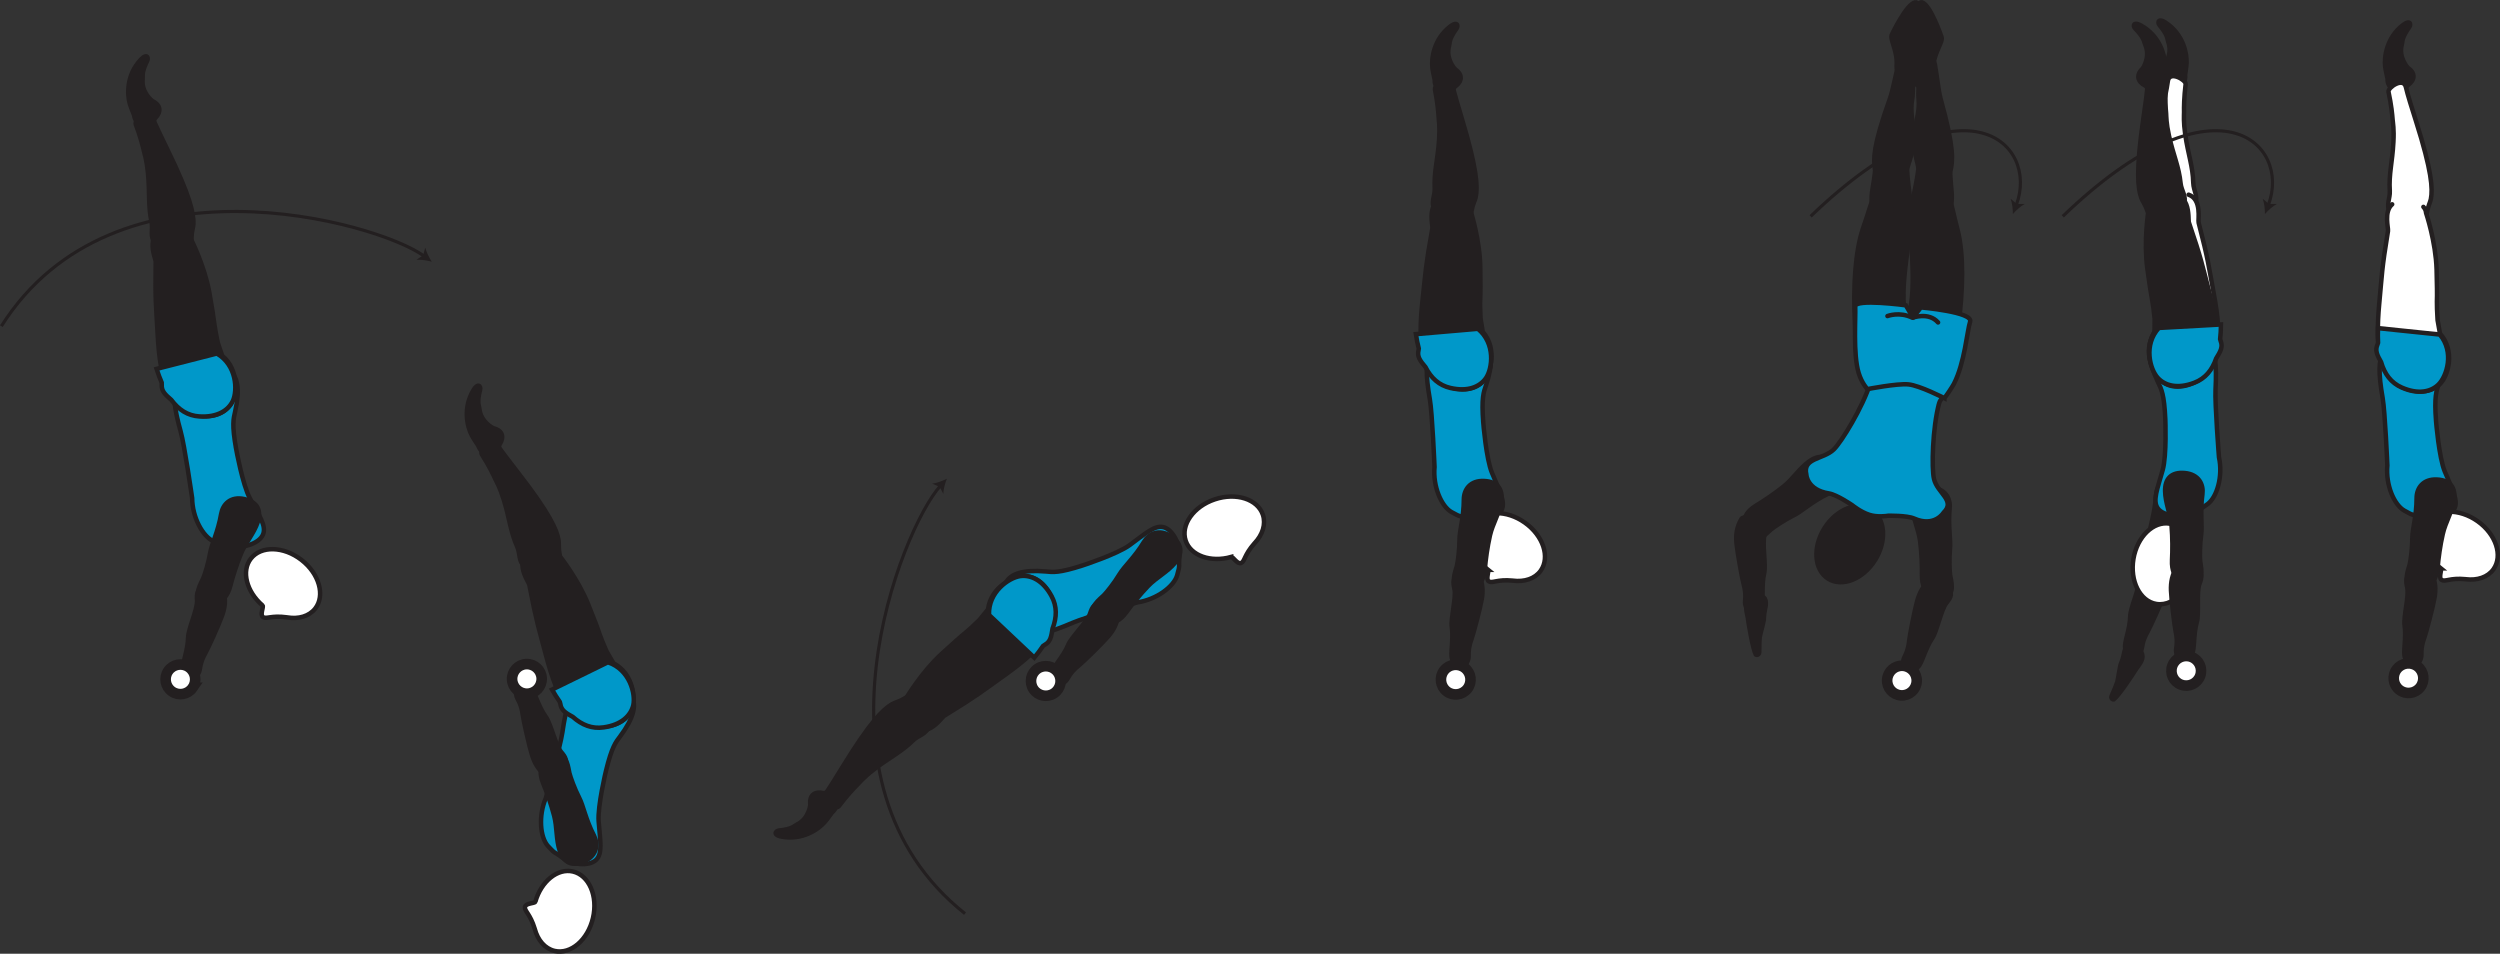 <?xml version="1.0" encoding="UTF-8" standalone="no"?>
<!-- Created with Inkscape (http://www.inkscape.org/) -->

<svg
   version="1.1"
   id="svg1"
   width="313.901"
   height="119.752"
   viewBox="0 0 313.901 119.752"
   sodipodi:docname="cell.svg"
   xmlns:inkscape="http://www.inkscape.org/namespaces/inkscape"
   xmlns:sodipodi="http://sodipodi.sourceforge.net/DTD/sodipodi-0.dtd"
   xmlns="http://www.w3.org/2000/svg"
   xmlns:svg="http://www.w3.org/2000/svg">
  <rect x="0" y="0" width="313.901" height="119.752" fill="#333333" stroke="none"/>
  <sodipodi:namedview
     id="namedview1"
     pagecolor="#ffffff"
     bordercolor="#000000"
     borderopacity="0.25"
     inkscape:showpageshadow="2"
     inkscape:pageopacity="0.0"
     inkscape:pagecheckerboard="0"
     inkscape:deskcolor="#d1d1d1">
    <inkscape:page
       x="0"
       y="0"
       inkscape:label="1"
       id="page1"
       width="313.901"
       height="119.752"
       margin="0"
       bleed="0" />
  </sodipodi:namedview>
  <defs
     id="defs1" />
  <path
     style="fill:#231f20;fill-opacity:1;fill-rule:nonzero;stroke:none"
     d="m 19.189,12.586 c 1.218,0.588 1.136,1.572 0.406,2.307 -0.213,0.224 -0.177,0.641 -0.406,0.828 -0.536,0.458 -2.271,0.261 -2.468,-1.23 -0.016,-0.104 -0.36,-0.842 -0.538,-1.442 -0.338,-1.162 -0.448,-3.656 1.396,-5.629 0.86,-0.938 1.256,-0.251 1.022,0.238 -0.756,1.532 -0.522,1.819 -0.574,2.292 -0.177,1.609 1.162,2.636 1.162,2.636"
     id="path1215" />
  <path
     style="fill:none;stroke:#231f20;stroke-width:0.333;stroke-linecap:butt;stroke-linejoin:miter;stroke-miterlimit:4;stroke-dasharray:none;stroke-opacity:1"
     d="m 19.189,12.586 c 1.218,0.588 1.136,1.572 0.406,2.307 -0.213,0.224 -0.177,0.641 -0.406,0.828 -0.536,0.458 -2.271,0.261 -2.468,-1.23 -0.016,-0.104 -0.36,-0.842 -0.538,-1.442 -0.338,-1.162 -0.448,-3.656 1.396,-5.629 0.86,-0.938 1.256,-0.251 1.022,0.238 -0.756,1.532 -0.522,1.819 -0.574,2.292 -0.177,1.609 1.162,2.636 1.162,2.636 z"
     id="path1216" />
  <path
     style="fill:#231f20;fill-opacity:1;fill-rule:nonzero;stroke:none"
     d="m 21.397,31.215 c 2.256,-0.176 2.672,-0.509 2.662,-1.468 -0.005,-0.641 0.214,-1.234 0.228,-1.62 0.054,-1.297 -0.4,-3.5 -3.296,-9.412 -0.656,-1.338 -1.568,-3.224 -1.874,-4.03 -0.496,-1.26 -2.267,0.41 -2.074,0.912 0.604,1.604 0.886,2.754 1.026,3.358 0.094,0.422 0.354,1.131 0.51,2.792 0.24,2.516 0.006,4.058 0.448,6.13 0.203,0.958 -0.249,1.813 0.432,2.652 0.683,0.844 1.938,0.686 1.938,0.686"
     id="path1217" />
  <path
     style="fill:none;stroke:#231f20;stroke-width:0.566;stroke-linecap:butt;stroke-linejoin:miter;stroke-miterlimit:4;stroke-dasharray:none;stroke-opacity:1"
     d="m 21.397,31.215 c 2.256,-0.176 2.672,-0.509 2.662,-1.468 -0.005,-0.641 0.214,-1.234 0.228,-1.62 0.054,-1.297 -0.4,-3.5 -3.296,-9.412 -0.656,-1.338 -1.568,-3.224 -1.874,-4.03 -0.496,-1.26 -2.267,0.41 -2.074,0.912 0.604,1.604 0.886,2.754 1.026,3.358 0.094,0.422 0.354,1.131 0.51,2.792 0.24,2.516 0.006,4.058 0.448,6.13 0.203,0.958 -0.249,1.813 0.432,2.652 0.683,0.844 1.938,0.686 1.938,0.686 z"
     id="path1218" />
  <path
     style="fill:#0098c9;fill-opacity:1;fill-rule:nonzero;stroke:none"
     d="m 29.653,56.393 c -0.552,-3.083 -0.339,-3.807 -0.131,-4.708 1.297,-5.631 -1.495,-6.162 -4.192,-5.142 -3.177,1.183 -4.344,1.548 -2.652,7.615 0.485,1.688 1.448,8.385 1.448,8.385 0.021,2.448 1.344,4.824 2.672,5.418 1.407,0.62 0.896,0.27 2.297,0.614 1.344,0.323 3.432,-0.308 3.922,-1.448 0.474,-1.084 -0.495,-2.432 -1.646,-4.568 -0.906,-1.686 -1.718,-6.166 -1.718,-6.166"
     id="path1219" />
  <path
     style="fill:none;stroke:#231f20;stroke-width:0.566;stroke-linecap:butt;stroke-linejoin:miter;stroke-miterlimit:4;stroke-dasharray:none;stroke-opacity:1"
     d="m 29.653,56.393 c -0.552,-3.083 -0.339,-3.807 -0.131,-4.708 1.297,-5.631 -1.495,-6.162 -4.192,-5.142 -3.177,1.183 -4.344,1.548 -2.652,7.615 0.485,1.688 1.448,8.385 1.448,8.385 0.021,2.448 1.344,4.824 2.672,5.418 1.407,0.62 0.896,0.27 2.297,0.614 1.344,0.323 3.432,-0.308 3.922,-1.448 0.474,-1.084 -0.495,-2.432 -1.646,-4.568 -0.906,-1.686 -1.718,-6.166 -1.718,-6.166 z"
     id="path1220" />
  <path
     style="fill:#ffffff;fill-opacity:1;fill-rule:nonzero;stroke:none"
     d="m 32.965,76.023 c 0.177,0.172 -0.37,1.178 0.062,1.459 0.438,0.291 1.022,-0.24 2.995,0.031 l 0.021,0.005 c 1.438,0.244 2.771,-0.125 3.542,-1.115 1.27,-1.641 0.494,-4.374 -1.74,-6.104 -2.234,-1.729 -5.072,-1.797 -6.348,-0.156 -1.219,1.567 -0.547,4.146 1.468,5.88"
     id="path1221" />
  <path
     style="fill:none;stroke:#231f20;stroke-width:0.566;stroke-linecap:butt;stroke-linejoin:miter;stroke-miterlimit:4;stroke-dasharray:none;stroke-opacity:1"
     d="m 32.965,76.023 c 0.177,0.172 -0.37,1.178 0.062,1.459 0.438,0.291 1.022,-0.24 2.995,0.031 l 0.021,0.005 c 1.438,0.244 2.771,-0.125 3.542,-1.115 1.27,-1.641 0.494,-4.374 -1.74,-6.104 -2.234,-1.729 -5.072,-1.797 -6.348,-0.156 -1.219,1.567 -0.547,4.146 1.468,5.88 z"
     id="path1222" />
  <path
     style="fill:#231f20;fill-opacity:1;fill-rule:nonzero;stroke:none"
     d="m 21.778,28.767 c -4.011,-0.046 -2.219,3.626 -2.229,4.1 -0.074,5.015 0.041,5.375 0.249,9.192 0.297,5.516 1.349,9.251 4.615,10.022 2.208,0.516 3.713,-0.147 4.469,-1.224 0.828,-1.204 1.235,-4.355 -0.989,-6.199 l -0.548,-1.624 c -0.228,-1.141 -0.348,-1.704 -0.416,-2.272 -0.12,-0.995 -0.303,-2.056 -0.636,-3.984 -0.604,-3.427 -2.354,-6.839 -2.354,-6.839 -0.245,-1.224 -2.161,-1.172 -2.161,-1.172"
     id="path1223" />
  <path
     style="fill:none;stroke:#231f20;stroke-width:0.566;stroke-linecap:butt;stroke-linejoin:miter;stroke-miterlimit:4;stroke-dasharray:none;stroke-opacity:1"
     d="m 21.778,28.767 c -4.011,-0.046 -2.219,3.626 -2.229,4.1 -0.074,5.015 0.041,5.375 0.249,9.192 0.297,5.516 1.349,9.251 4.615,10.022 2.208,0.516 3.713,-0.147 4.469,-1.224 0.828,-1.204 1.235,-4.355 -0.989,-6.199 l -0.548,-1.624 c -0.228,-1.141 -0.348,-1.704 -0.416,-2.272 -0.12,-0.995 -0.303,-2.056 -0.636,-3.984 -0.604,-3.427 -2.354,-6.839 -2.354,-6.839 -0.245,-1.224 -2.161,-1.172 -2.161,-1.172 z"
     id="path1224" />
  <path
     style="fill:#0098c9;fill-opacity:1;fill-rule:nonzero;stroke:none"
     d="m 27.226,44.387 -7.568,1.932 c 0.197,0.62 0.416,1.188 0.645,1.724 0.006,0.084 0.011,0.163 0.006,0.235 -0.052,0.813 0.406,1.245 1.197,1.928 0.923,1.244 2.057,1.989 3.527,2.083 2.265,0.14 3.636,-0.76 4.202,-1.948 0.615,-1.328 0.495,-4.506 -2.009,-5.954"
     id="path1225" />
  <path
     style="fill:none;stroke:#231f20;stroke-width:0.566;stroke-linecap:butt;stroke-linejoin:miter;stroke-miterlimit:4;stroke-dasharray:none;stroke-opacity:1"
     d="m 27.226,44.387 -7.568,1.932 c 0.197,0.62 0.416,1.188 0.645,1.724 0.006,0.084 0.011,0.163 0.006,0.235 -0.052,0.813 0.406,1.245 1.197,1.928 0.923,1.244 2.057,1.989 3.527,2.083 2.265,0.14 3.636,-0.76 4.202,-1.948 0.615,-1.328 0.495,-4.506 -2.009,-5.954 z"
     id="path1226" />
  <path
     style="fill:#231f20;fill-opacity:1;fill-rule:nonzero;stroke:none"
     d="m 23.002,84.07 c -0.193,-0.615 0.588,-2.396 0.615,-4.005 0.014,-1.088 1.186,-3.574 1.124,-4.656 -0.063,-0.99 0.01,-1.454 1.13,-1.708 0.667,-0.152 2.047,-0.022 2.183,0.473 0.323,1.145 0.203,2.089 -0.157,3.093 -0.406,1.147 -1.776,4.158 -2.083,4.688 -0.76,1.323 -0.651,2.047 -0.817,2.418 -0.314,0.697 -0.662,0.744 -1.152,0.64 -0.938,-0.208 -0.843,-0.943 -0.843,-0.943"
     id="path1227" />
  <path
     style="fill:none;stroke:#231f20;stroke-width:0.566;stroke-linecap:butt;stroke-linejoin:miter;stroke-miterlimit:4;stroke-dasharray:none;stroke-opacity:1"
     d="m 23.002,84.07 c -0.193,-0.615 0.588,-2.396 0.615,-4.005 0.014,-1.088 1.186,-3.574 1.124,-4.656 -0.063,-0.99 0.01,-1.454 1.13,-1.708 0.667,-0.152 2.047,-0.022 2.183,0.473 0.323,1.145 0.203,2.089 -0.157,3.093 -0.406,1.147 -1.776,4.158 -2.083,4.688 -0.76,1.323 -0.651,2.047 -0.817,2.418 -0.314,0.697 -0.662,0.744 -1.152,0.64 -0.938,-0.208 -0.843,-0.943 -0.843,-0.943 z"
     id="path1228" />
  <path
     style="fill:#231f20;fill-opacity:1;fill-rule:nonzero;stroke:none"
     d="m 25.407,75.335 c -1.202,-0.478 -0.114,-2.197 0.099,-2.697 0.215,-0.495 0.672,-1.985 0.876,-3.188 0.213,-1.208 0.989,-2.631 1.385,-4.921 0.208,-1.204 1.172,-2.246 2.907,-1.866 1.713,0.376 2.151,1.48 1.681,2.902 -0.473,1.417 -1.516,2.552 -2.093,3.948 -0.579,1.396 -1.036,2.88 -1.339,4.052 -0.344,1.338 -1.016,1.869 -1.484,1.942 -1.182,0.183 -2.032,-0.172 -2.032,-0.172"
     id="path1229" />
  <path
     style="fill:none;stroke:#231f20;stroke-width:0.566;stroke-linecap:butt;stroke-linejoin:miter;stroke-miterlimit:4;stroke-dasharray:none;stroke-opacity:1"
     d="m 25.407,75.335 c -1.202,-0.478 -0.114,-2.197 0.099,-2.697 0.215,-0.495 0.672,-1.985 0.876,-3.188 0.213,-1.208 0.989,-2.631 1.385,-4.921 0.208,-1.204 1.172,-2.246 2.907,-1.866 1.713,0.376 2.151,1.48 1.681,2.902 -0.473,1.417 -1.516,2.552 -2.093,3.948 -0.579,1.396 -1.036,2.88 -1.339,4.052 -0.344,1.338 -1.016,1.869 -1.484,1.942 -1.182,0.183 -2.032,-0.172 -2.032,-0.172 z"
     id="path1230" />
  <path
     style="fill:#ffffff;fill-opacity:1;fill-rule:nonzero;stroke:none"
     d="m 24.183,86.356 c 0.584,-0.843 0.371,-2 -0.473,-2.589 -0.839,-0.582 -2,-0.374 -2.584,0.47 -0.588,0.843 -0.375,2.005 0.469,2.588 0.844,0.589 2.006,0.376 2.588,-0.469"
     id="path1231" />
  <path
     style="fill:none;stroke:#231f20;stroke-width:1.332;stroke-linecap:butt;stroke-linejoin:miter;stroke-miterlimit:4;stroke-dasharray:none;stroke-opacity:1"
     d="m 24.183,86.356 c 0.584,-0.843 0.371,-2 -0.473,-2.589 -0.839,-0.582 -2,-0.374 -2.584,0.47 -0.588,0.843 -0.375,2.005 0.469,2.588 0.844,0.589 2.006,0.376 2.588,-0.469 z"
     id="path1232" />
  <path
     style="fill:#231f20;fill-opacity:1;fill-rule:nonzero;stroke:none"
     d="m 61.981,53.658 c 1.317,0.324 1.432,1.303 0.869,2.177 -0.167,0.256 -0.041,0.656 -0.229,0.896 -0.432,0.552 -2.171,0.708 -2.671,-0.708 -0.037,-0.098 -0.521,-0.756 -0.813,-1.302 -0.574,-1.072 -1.187,-3.49 0.213,-5.796 0.657,-1.095 1.183,-0.5 1.047,0.025 -0.422,1.651 -0.135,1.885 -0.088,2.36 0.156,1.615 1.672,2.348 1.672,2.348"
     id="path1233" />
  <path
     style="fill:none;stroke:#231f20;stroke-width:0.333;stroke-linecap:butt;stroke-linejoin:miter;stroke-miterlimit:4;stroke-dasharray:none;stroke-opacity:1"
     d="m 61.981,53.658 c 1.317,0.324 1.432,1.303 0.869,2.177 -0.167,0.256 -0.041,0.656 -0.229,0.896 -0.432,0.552 -2.171,0.708 -2.671,-0.708 -0.037,-0.098 -0.521,-0.756 -0.813,-1.302 -0.574,-1.072 -1.187,-3.49 0.213,-5.796 0.657,-1.095 1.183,-0.5 1.047,0.025 -0.422,1.651 -0.135,1.885 -0.088,2.36 0.156,1.615 1.672,2.348 1.672,2.348 z"
     id="path1234" />
  <path
     style="fill:#231f20;fill-opacity:1;fill-rule:nonzero;stroke:none"
     d="m 67.939,71.439 c 2.172,-0.629 2.515,-1.036 2.307,-1.978 -0.13,-0.626 -0.047,-1.251 -0.11,-1.631 -0.213,-1.281 -1.098,-3.344 -5.14,-8.541 -0.917,-1.178 -2.193,-2.834 -2.661,-3.563 -0.74,-1.135 -2.136,0.86 -1.844,1.313 0.916,1.447 1.432,2.515 1.687,3.083 0.183,0.396 0.584,1.036 1.073,2.625 0.751,2.416 0.828,3.968 1.693,5.911 0.391,0.896 0.119,1.824 0.958,2.505 0.838,0.694 2.037,0.276 2.037,0.276"
     id="path1235" />
  <path
     style="fill:none;stroke:#231f20;stroke-width:0.566;stroke-linecap:butt;stroke-linejoin:miter;stroke-miterlimit:4;stroke-dasharray:none;stroke-opacity:1"
     d="m 67.939,71.439 c 2.172,-0.629 2.515,-1.036 2.307,-1.978 -0.13,-0.626 -0.047,-1.251 -0.11,-1.631 -0.213,-1.281 -1.098,-3.344 -5.14,-8.541 -0.917,-1.178 -2.193,-2.834 -2.661,-3.563 -0.74,-1.135 -2.136,0.86 -1.844,1.313 0.916,1.447 1.432,2.515 1.687,3.083 0.183,0.396 0.584,1.036 1.073,2.625 0.751,2.416 0.828,3.968 1.693,5.911 0.391,0.896 0.119,1.824 0.958,2.505 0.838,0.694 2.037,0.276 2.037,0.276 z"
     id="path1236" />
  <path
     style="fill:#0098c9;fill-opacity:1;fill-rule:nonzero;stroke:none"
     d="m 76.084,96.805 c 0.74,-3.047 1.23,-3.621 1.787,-4.355 3.459,-4.631 1.125,-6.244 -1.755,-6.407 -3.39,-0.197 -4.6,-0.333 -5.5,5.901 -0.25,1.73 -2.078,8.251 -2.078,8.251 -0.964,2.249 -0.714,4.958 0.265,6.036 1.032,1.136 0.703,0.61 1.849,1.489 1.094,0.845 3.266,1.105 4.172,0.266 0.875,-0.807 0.531,-2.432 0.344,-4.848 -0.152,-1.907 0.916,-6.333 0.916,-6.333"
     id="path1237" />
  <path
     style="fill:none;stroke:#231f20;stroke-width:0.566;stroke-linecap:butt;stroke-linejoin:miter;stroke-miterlimit:4;stroke-dasharray:none;stroke-opacity:1"
     d="m 76.084,96.805 c 0.74,-3.047 1.23,-3.621 1.787,-4.355 3.459,-4.631 1.125,-6.244 -1.755,-6.407 -3.39,-0.197 -4.6,-0.333 -5.5,5.901 -0.25,1.73 -2.078,8.251 -2.078,8.251 -0.964,2.249 -0.714,4.958 0.265,6.036 1.032,1.136 0.703,0.61 1.849,1.489 1.094,0.845 3.266,1.105 4.172,0.266 0.875,-0.807 0.531,-2.432 0.344,-4.848 -0.152,-1.907 0.916,-6.333 0.916,-6.333 z"
     id="path1238" />
  <path
     style="fill:#ffffff;fill-opacity:1;fill-rule:nonzero;stroke:none"
     d="m 67.22,113.22 c -0.089,0.235 -1.224,0.152 -1.302,0.667 -0.079,0.521 0.641,0.828 1.224,2.735 l 0.005,0.021 c 0.375,1.4 1.265,2.468 2.489,2.755 2.027,0.464 4.178,-1.38 4.818,-4.135 0.641,-2.75 -0.49,-5.36 -2.51,-5.834 -1.933,-0.452 -3.994,1.234 -4.724,3.791"
     id="path1239" />
  <path
     style="fill:none;stroke:#231f20;stroke-width:0.566;stroke-linecap:butt;stroke-linejoin:miter;stroke-miterlimit:4;stroke-dasharray:none;stroke-opacity:1"
     d="m 67.22,113.22 c -0.089,0.235 -1.224,0.152 -1.302,0.667 -0.079,0.521 0.641,0.828 1.224,2.735 l 0.005,0.021 c 0.375,1.4 1.265,2.468 2.489,2.755 2.027,0.464 4.178,-1.38 4.818,-4.135 0.641,-2.75 -0.49,-5.36 -2.51,-5.834 -1.933,-0.452 -3.994,1.234 -4.724,3.791 z"
     id="path1240" />
  <path
     style="fill:#231f20;fill-opacity:1;fill-rule:nonzero;stroke:none"
     d="m 67.814,68.971 c -3.937,0.771 -1.438,4 -1.35,4.468 0.954,4.923 1.142,5.251 2.12,8.948 1.418,5.339 3.208,8.781 6.558,8.866 2.27,0.062 3.609,-0.897 4.125,-2.104 0.568,-1.35 0.323,-4.517 -2.235,-5.871 l -0.864,-1.479 c -0.453,-1.068 -0.688,-1.593 -0.87,-2.136 -0.312,-0.953 -0.714,-1.953 -1.438,-3.77 -1.286,-3.23 -3.692,-6.219 -3.692,-6.219 -0.49,-1.145 -2.354,-0.703 -2.354,-0.703"
     id="path1241" />
  <path
     style="fill:none;stroke:#231f20;stroke-width:0.566;stroke-linecap:butt;stroke-linejoin:miter;stroke-miterlimit:4;stroke-dasharray:none;stroke-opacity:1"
     d="m 67.814,68.971 c -3.937,0.771 -1.438,4 -1.35,4.468 0.954,4.923 1.142,5.251 2.12,8.948 1.418,5.339 3.208,8.781 6.558,8.866 2.27,0.062 3.609,-0.897 4.125,-2.104 0.568,-1.35 0.323,-4.517 -2.235,-5.871 l -0.864,-1.479 c -0.453,-1.068 -0.688,-1.593 -0.87,-2.136 -0.312,-0.953 -0.714,-1.953 -1.438,-3.77 -1.286,-3.23 -3.692,-6.219 -3.692,-6.219 -0.49,-1.145 -2.354,-0.703 -2.354,-0.703 z"
     id="path1242" />
  <path
     style="fill:#0098c9;fill-opacity:1;fill-rule:nonzero;stroke:none"
     d="m 76.335,83.153 -7.021,3.433 c 0.322,0.567 0.65,1.077 0.984,1.557 0.026,0.078 0.046,0.156 0.057,0.224 0.109,0.812 0.652,1.14 1.568,1.646 1.156,1.03 2.417,1.526 3.869,1.317 2.251,-0.317 3.407,-1.479 3.719,-2.765 0.328,-1.416 -0.432,-4.505 -3.176,-5.412"
     id="path1243" />
  <path
     style="fill:none;stroke:#231f20;stroke-width:0.566;stroke-linecap:butt;stroke-linejoin:miter;stroke-miterlimit:4;stroke-dasharray:none;stroke-opacity:1"
     d="m 76.335,83.153 -7.021,3.433 c 0.322,0.567 0.65,1.077 0.984,1.557 0.026,0.078 0.046,0.156 0.057,0.224 0.109,0.812 0.652,1.14 1.568,1.646 1.156,1.03 2.417,1.526 3.869,1.317 2.251,-0.317 3.407,-1.479 3.719,-2.765 0.328,-1.416 -0.432,-4.505 -3.176,-5.412 z"
     id="path1244" />
  <path
     style="fill:#231f20;fill-opacity:1;fill-rule:nonzero;stroke:none"
     d="m 66.62,86.434 c 0.522,0.371 0.97,2.267 1.912,3.568 0.646,0.88 1.214,3.568 1.912,4.396 0.64,0.751 0.864,1.162 0.119,2.046 -0.437,0.516 -1.619,1.251 -2.031,0.933 -0.942,-0.719 -1.412,-1.552 -1.729,-2.567 -0.369,-1.161 -1.083,-4.391 -1.161,-4.995 -0.183,-1.51 -0.714,-2.032 -0.798,-2.428 -0.166,-0.738 0.074,-0.989 0.532,-1.202 0.875,-0.396 1.244,0.249 1.244,0.249"
     id="path1245" />
  <path
     style="fill:none;stroke:#231f20;stroke-width:0.566;stroke-linecap:butt;stroke-linejoin:miter;stroke-miterlimit:4;stroke-dasharray:none;stroke-opacity:1"
     d="m 66.62,86.434 c 0.522,0.371 0.97,2.267 1.912,3.568 0.646,0.88 1.214,3.568 1.912,4.396 0.64,0.751 0.864,1.162 0.119,2.046 -0.437,0.516 -1.619,1.251 -2.031,0.933 -0.942,-0.719 -1.412,-1.552 -1.729,-2.567 -0.369,-1.161 -1.083,-4.391 -1.161,-4.995 -0.183,-1.51 -0.714,-2.032 -0.798,-2.428 -0.166,-0.738 0.074,-0.989 0.532,-1.202 0.875,-0.396 1.244,0.249 1.244,0.249 z"
     id="path1246" />
  <path
     style="fill:#231f20;fill-opacity:1;fill-rule:nonzero;stroke:none"
     d="m 69.95,94.856 c 1.249,-0.338 1.416,1.687 1.546,2.214 0.13,0.526 0.656,1.989 1.219,3.079 0.563,1.088 0.791,2.686 1.859,4.754 0.552,1.093 0.412,2.5 -1.208,3.246 -1.594,0.733 -2.599,0.109 -3.079,-1.308 -0.479,-1.416 -0.328,-2.954 -0.708,-4.412 -0.38,-1.469 -0.905,-2.922 -1.369,-4.047 -0.532,-1.271 -0.314,-2.099 0.02,-2.443 0.833,-0.853 1.72,-1.083 1.72,-1.083"
     id="path1247" />
  <path
     style="fill:none;stroke:#231f20;stroke-width:0.566;stroke-linecap:butt;stroke-linejoin:miter;stroke-miterlimit:4;stroke-dasharray:none;stroke-opacity:1"
     d="m 69.95,94.856 c 1.249,-0.338 1.416,1.687 1.546,2.214 0.13,0.526 0.656,1.989 1.219,3.079 0.563,1.088 0.791,2.686 1.859,4.754 0.552,1.093 0.412,2.5 -1.208,3.246 -1.594,0.733 -2.599,0.109 -3.079,-1.308 -0.479,-1.416 -0.328,-2.954 -0.708,-4.412 -0.38,-1.469 -0.905,-2.922 -1.369,-4.047 -0.532,-1.271 -0.314,-2.099 0.02,-2.443 0.833,-0.853 1.72,-1.083 1.72,-1.083 z"
     id="path1248" />
  <path
     style="fill:#ffffff;fill-opacity:1;fill-rule:nonzero;stroke:none"
     d="m 64.298,85.315 c 0.043,1.026 0.912,1.828 1.932,1.786 1.026,-0.036 1.824,-0.906 1.786,-1.933 -0.041,-1.025 -0.905,-1.827 -1.937,-1.786 -1.02,0.043 -1.822,0.912 -1.781,1.933"
     id="path1249" />
  <path
     style="fill:none;stroke:#231f20;stroke-width:1.332;stroke-linecap:butt;stroke-linejoin:miter;stroke-miterlimit:4;stroke-dasharray:none;stroke-opacity:1"
     d="m 64.298,85.315 c 0.043,1.026 0.912,1.828 1.932,1.786 1.026,-0.036 1.824,-0.906 1.786,-1.933 -0.041,-1.025 -0.905,-1.827 -1.937,-1.786 -1.02,0.043 -1.822,0.912 -1.781,1.933 z"
     id="path1250" />
  <path
     style="fill:#231f20;fill-opacity:1;fill-rule:nonzero;stroke:none"
     d="m 101.626,101.034 c -0.156,-1.344 0.714,-1.803 1.734,-1.579 0.298,0.063 0.626,-0.192 0.912,-0.104 0.678,0.214 1.432,1.781 0.287,2.75 -0.079,0.067 -0.521,0.755 -0.939,1.218 -0.796,0.912 -2.848,2.344 -5.5,1.844 -1.254,-0.229 -0.885,-0.932 -0.342,-0.995 1.702,-0.182 1.817,-0.53 2.238,-0.743 1.464,-0.715 1.61,-2.391 1.61,-2.391"
     id="path1251" />
  <path
     style="fill:none;stroke:#231f20;stroke-width:0.333;stroke-linecap:butt;stroke-linejoin:miter;stroke-miterlimit:4;stroke-dasharray:none;stroke-opacity:1"
     d="m 101.626,101.034 c -0.156,-1.344 0.714,-1.803 1.734,-1.579 0.298,0.063 0.626,-0.192 0.912,-0.104 0.678,0.214 1.432,1.781 0.287,2.75 -0.079,0.067 -0.521,0.755 -0.939,1.218 -0.796,0.912 -2.848,2.344 -5.5,1.844 -1.254,-0.229 -0.885,-0.932 -0.342,-0.995 1.702,-0.182 1.817,-0.53 2.238,-0.743 1.464,-0.715 1.61,-2.391 1.61,-2.391 z"
     id="path1252" />
  <path
     style="fill:#231f20;fill-opacity:1;fill-rule:nonzero;stroke:none"
     d="m 116.172,89.195 c -1.353,-1.813 -1.858,-1.985 -2.666,-1.464 -0.536,0.344 -1.151,0.484 -1.49,0.678 -1.124,0.651 -2.738,2.208 -6.181,7.817 -0.776,1.276 -1.881,3.052 -2.396,3.745 -0.803,1.094 1.557,1.697 1.875,1.266 1.036,-1.37 1.854,-2.23 2.292,-2.667 0.306,-0.303 0.765,-0.912 2.082,-1.927 1.995,-1.552 3.423,-2.177 4.938,-3.661 0.698,-0.688 1.661,-0.756 2.005,-1.781 0.349,-1.033 -0.459,-2.006 -0.459,-2.006"
     id="path1253" />
  <path
     style="fill:none;stroke:#231f20;stroke-width:0.566;stroke-linecap:butt;stroke-linejoin:miter;stroke-miterlimit:4;stroke-dasharray:none;stroke-opacity:1"
     d="m 116.172,89.195 c -1.353,-1.813 -1.858,-1.985 -2.666,-1.464 -0.536,0.344 -1.151,0.484 -1.49,0.678 -1.124,0.651 -2.738,2.208 -6.181,7.817 -0.776,1.276 -1.881,3.052 -2.396,3.745 -0.803,1.094 1.557,1.697 1.875,1.266 1.036,-1.37 1.854,-2.23 2.292,-2.667 0.306,-0.303 0.765,-0.912 2.082,-1.927 1.995,-1.552 3.423,-2.177 4.938,-3.661 0.698,-0.688 1.661,-0.756 2.005,-1.781 0.349,-1.033 -0.459,-2.006 -0.459,-2.006 z"
     id="path1254" />
  <path
     style="fill:#0098c9;fill-opacity:1;fill-rule:nonzero;stroke:none"
     d="m 135.954,70.991 c -2.984,0.964 -3.728,0.855 -4.646,0.762 -5.754,-0.516 -5.906,2.317 -4.53,4.853 1.604,2.991 2.124,4.089 7.905,1.589 1.609,-0.698 8.115,-2.557 8.115,-2.557 2.417,-0.355 4.594,-1.989 5,-3.391 0.428,-1.474 0.152,-0.917 0.302,-2.354 0.135,-1.375 -0.776,-3.359 -1.964,-3.692 -1.145,-0.324 -2.349,0.822 -4.306,2.249 -1.547,1.125 -5.876,2.541 -5.876,2.541"
     id="path1255" />
  <path
     style="fill:none;stroke:#231f20;stroke-width:0.566;stroke-linecap:butt;stroke-linejoin:miter;stroke-miterlimit:4;stroke-dasharray:none;stroke-opacity:1"
     d="m 135.954,70.991 c -2.984,0.964 -3.728,0.855 -4.646,0.762 -5.754,-0.516 -5.906,2.317 -4.53,4.853 1.604,2.991 2.124,4.089 7.905,1.589 1.609,-0.698 8.115,-2.557 8.115,-2.557 2.417,-0.355 4.594,-1.989 5,-3.391 0.428,-1.474 0.152,-0.917 0.302,-2.354 0.135,-1.375 -0.776,-3.359 -1.964,-3.692 -1.145,-0.324 -2.349,0.822 -4.306,2.249 -1.547,1.125 -5.876,2.541 -5.876,2.541 z"
     id="path1256" />
  <path
     style="fill:#ffffff;fill-opacity:1;fill-rule:nonzero;stroke:none"
     d="m 154.584,69.934 c 0.24,-0.052 0.771,0.959 1.251,0.756 0.479,-0.208 0.364,-0.984 1.681,-2.475 l 0.016,-0.014 c 0.995,-1.058 1.432,-2.376 1.036,-3.568 -0.661,-1.964 -3.358,-2.834 -6.041,-1.932 -2.683,0.896 -4.312,3.224 -3.651,5.192 0.63,1.885 3.14,2.76 5.708,2.041"
     id="path1257" />
  <path
     style="fill:none;stroke:#231f20;stroke-width:0.566;stroke-linecap:butt;stroke-linejoin:miter;stroke-miterlimit:4;stroke-dasharray:none;stroke-opacity:1"
     d="m 154.584,69.934 c 0.24,-0.052 0.771,0.959 1.251,0.756 0.479,-0.208 0.364,-0.984 1.681,-2.475 l 0.016,-0.014 c 0.995,-1.058 1.432,-2.376 1.036,-3.568 -0.661,-1.964 -3.358,-2.834 -6.041,-1.932 -2.683,0.896 -4.312,3.224 -3.651,5.192 0.63,1.885 3.14,2.76 5.708,2.041 z"
     id="path1258" />
  <path
     style="fill:#231f20;fill-opacity:1;fill-rule:nonzero;stroke:none"
     d="m 113.907,90.184 c 2.104,3.412 4.245,-0.067 4.656,-0.312 4.272,-2.625 4.516,-2.917 7.631,-5.13 4.494,-3.213 7.084,-6.099 5.989,-9.265 -0.744,-2.147 -2.115,-3.063 -3.427,-3.12 -1.458,-0.058 -4.338,1.292 -4.702,4.156 l -1.084,1.333 c -0.839,0.803 -1.25,1.203 -1.698,1.563 -0.776,0.63 -1.578,1.358 -3.021,2.671 -2.568,2.339 -4.516,5.651 -4.516,5.651 -0.9,0.86 0.172,2.453 0.172,2.453"
     id="path1259" />
  <path
     style="fill:none;stroke:#231f20;stroke-width:0.566;stroke-linecap:butt;stroke-linejoin:miter;stroke-miterlimit:4;stroke-dasharray:none;stroke-opacity:1"
     d="m 113.907,90.184 c 2.104,3.412 4.245,-0.067 4.656,-0.312 4.272,-2.625 4.516,-2.917 7.631,-5.13 4.494,-3.213 7.084,-6.099 5.989,-9.265 -0.744,-2.147 -2.115,-3.063 -3.427,-3.12 -1.458,-0.058 -4.338,1.292 -4.702,4.156 l -1.084,1.333 c -0.839,0.803 -1.25,1.203 -1.698,1.563 -0.776,0.63 -1.578,1.358 -3.021,2.671 -2.568,2.339 -4.516,5.651 -4.516,5.651 -0.9,0.86 0.172,2.453 0.172,2.453 z"
     id="path1260" />
  <path
     style="fill:#0098c9;fill-opacity:1;fill-rule:nonzero;stroke:none"
     d="m 132.027,74.835 c -1.093,-1.989 -2.588,-2.666 -3.901,-2.505 -1.443,0.193 -4.067,1.995 -3.943,4.88 l 5.683,5.365 c 0.417,-0.5 0.776,-0.989 1.104,-1.469 0.068,-0.052 0.136,-0.099 0.198,-0.135 0.719,-0.385 0.828,-1.005 0.99,-2.041 0.552,-1.444 0.572,-2.803 -0.131,-4.095"
     id="path1261" />
  <path
     style="fill:none;stroke:#231f20;stroke-width:0.566;stroke-linecap:butt;stroke-linejoin:miter;stroke-miterlimit:4;stroke-dasharray:none;stroke-opacity:1"
     d="m 132.027,74.835 c -1.093,-1.989 -2.588,-2.666 -3.901,-2.505 -1.443,0.193 -4.067,1.995 -3.943,4.88 l 5.683,5.365 c 0.417,-0.5 0.776,-0.989 1.104,-1.469 0.068,-0.052 0.136,-0.099 0.198,-0.135 0.719,-0.385 0.828,-1.005 0.99,-2.041 0.552,-1.444 0.572,-2.803 -0.131,-4.095 z"
     id="path1262" />
  <path
     style="fill:#231f20;fill-opacity:1;fill-rule:nonzero;stroke:none"
     d="m 132.084,84.486 c 0.042,-0.64 1.422,-2.02 2.032,-3.504 0.411,-1.005 2.406,-2.896 2.744,-3.928 0.308,-0.937 0.542,-1.344 1.683,-1.177 0.672,0.105 1.907,0.724 1.853,1.24 -0.113,1.182 -0.577,2.015 -1.276,2.822 -0.79,0.917 -3.166,3.224 -3.645,3.604 -1.192,0.954 -1.355,1.672 -1.645,1.954 -0.547,0.532 -0.886,0.458 -1.303,0.177 -0.801,-0.536 -0.443,-1.188 -0.443,-1.188"
     id="path1263" />
  <path
     style="fill:none;stroke:#231f20;stroke-width:0.566;stroke-linecap:butt;stroke-linejoin:miter;stroke-miterlimit:4;stroke-dasharray:none;stroke-opacity:1"
     d="m 132.084,84.486 c 0.042,-0.64 1.422,-2.02 2.032,-3.504 0.411,-1.005 2.406,-2.896 2.744,-3.928 0.308,-0.937 0.542,-1.344 1.683,-1.177 0.672,0.105 1.907,0.724 1.853,1.24 -0.113,1.182 -0.577,2.015 -1.276,2.822 -0.79,0.917 -3.166,3.224 -3.645,3.604 -1.192,0.954 -1.355,1.672 -1.645,1.954 -0.547,0.532 -0.886,0.458 -1.303,0.177 -0.801,-0.536 -0.443,-1.188 -0.443,-1.188 z"
     id="path1264" />
  <path
     style="fill:#231f20;fill-opacity:1;fill-rule:nonzero;stroke:none"
     d="m 137.511,77.231 c -0.948,-0.885 0.693,-2.088 1.073,-2.473 0.386,-0.381 1.355,-1.605 1.979,-2.652 0.636,-1.047 1.881,-2.088 3.084,-4.077 0.636,-1.043 1.912,-1.662 3.391,-0.672 1.458,0.968 1.458,2.161 0.505,3.306 -0.959,1.156 -2.344,1.828 -3.391,2.918 -1.046,1.088 -2.01,2.301 -2.724,3.286 -0.808,1.119 -1.625,1.37 -2.093,1.271 -1.163,-0.265 -1.824,-0.907 -1.824,-0.907"
     id="path1265" />
  <path
     style="fill:none;stroke:#231f20;stroke-width:0.566;stroke-linecap:butt;stroke-linejoin:miter;stroke-miterlimit:4;stroke-dasharray:none;stroke-opacity:1"
     d="m 137.511,77.231 c -0.948,-0.885 0.693,-2.088 1.073,-2.473 0.386,-0.381 1.355,-1.605 1.979,-2.652 0.636,-1.047 1.881,-2.088 3.084,-4.077 0.636,-1.043 1.912,-1.662 3.391,-0.672 1.458,0.968 1.458,2.161 0.505,3.306 -0.959,1.156 -2.344,1.828 -3.391,2.918 -1.046,1.088 -2.01,2.301 -2.724,3.286 -0.808,1.119 -1.625,1.37 -2.093,1.271 -1.163,-0.265 -1.824,-0.907 -1.824,-0.907 z"
     id="path1266" />
  <path
     style="fill:#ffffff;fill-opacity:1;fill-rule:nonzero;stroke:none"
     d="m 132.35,87.049 c 0.854,-0.572 1.078,-1.73 0.505,-2.583 -0.572,-0.855 -1.729,-1.079 -2.583,-0.505 -0.849,0.573 -1.078,1.729 -0.505,2.582 0.573,0.85 1.729,1.079 2.583,0.506"
     id="path1267" />
  <path
     style="fill:none;stroke:#231f20;stroke-width:1.332;stroke-linecap:butt;stroke-linejoin:miter;stroke-miterlimit:4;stroke-dasharray:none;stroke-opacity:1"
     d="m 132.35,87.049 c 0.854,-0.572 1.078,-1.73 0.505,-2.583 -0.572,-0.855 -1.729,-1.079 -2.583,-0.505 -0.849,0.573 -1.078,1.729 -0.505,2.582 0.573,0.85 1.729,1.079 2.583,0.506 z"
     id="path1268" />
  <path
     style="fill:#231f20;fill-opacity:1;fill-rule:nonzero;stroke:none"
     d="m 182.772,8.597 c 1.115,0.77 0.875,1.738 0.031,2.342 -0.249,0.183 -0.276,0.595 -0.536,0.756 -0.604,0.359 -2.281,-0.12 -2.24,-1.62 0.005,-0.104 -0.213,-0.896 -0.292,-1.51 -0.14,-1.203 0.147,-3.683 2.281,-5.333 1.006,-0.782 1.282,-0.042 0.975,0.401 -0.995,1.391 -0.808,1.708 -0.932,2.172 -0.439,1.563 0.713,2.792 0.713,2.792"
     id="path1269" />
  <path
     style="fill:none;stroke:#231f20;stroke-width:0.333;stroke-linecap:butt;stroke-linejoin:miter;stroke-miterlimit:4;stroke-dasharray:none;stroke-opacity:1"
     d="m 182.772,8.597 c 1.115,0.77 0.875,1.738 0.031,2.342 -0.249,0.183 -0.276,0.595 -0.536,0.756 -0.604,0.359 -2.281,-0.12 -2.24,-1.62 0.005,-0.104 -0.213,-0.896 -0.292,-1.51 -0.14,-1.203 0.147,-3.683 2.281,-5.333 1.006,-0.782 1.282,-0.042 0.975,0.401 -0.995,1.391 -0.808,1.708 -0.932,2.172 -0.439,1.563 0.713,2.792 0.713,2.792 z"
     id="path1270" />
  <path
     style="fill:#231f20;fill-opacity:1;fill-rule:nonzero;stroke:none"
     d="m 181.939,27.33 c 2.255,0.193 2.724,-0.067 2.869,-1.015 0.099,-0.63 0.407,-1.182 0.484,-1.562 0.262,-1.271 0.172,-3.511 -1.729,-9.814 -0.432,-1.432 -1.025,-3.442 -1.203,-4.286 -0.281,-1.328 -2.297,0.037 -2.188,0.557 0.33,1.683 0.423,2.865 0.464,3.496 0.022,0.421 0.167,1.171 0.058,2.833 -0.172,2.52 -0.651,4 -0.552,6.114 0.046,0.985 -0.542,1.75 -0.006,2.688 0.538,0.948 1.803,0.989 1.803,0.989"
     id="path1271" />
  <path
     style="fill:none;stroke:#231f20;stroke-width:0.566;stroke-linecap:butt;stroke-linejoin:miter;stroke-miterlimit:4;stroke-dasharray:none;stroke-opacity:1"
     d="m 181.939,27.33 c 2.255,0.193 2.724,-0.067 2.869,-1.015 0.099,-0.63 0.407,-1.182 0.484,-1.562 0.262,-1.271 0.172,-3.511 -1.729,-9.814 -0.432,-1.432 -1.025,-3.442 -1.203,-4.286 -0.281,-1.328 -2.297,0.037 -2.188,0.557 0.33,1.683 0.423,2.865 0.464,3.496 0.022,0.421 0.167,1.171 0.058,2.833 -0.172,2.52 -0.651,4 -0.552,6.114 0.046,0.985 -0.542,1.75 -0.006,2.688 0.538,0.948 1.803,0.989 1.803,0.989 z"
     id="path1272" />
  <path
     style="fill:#0098c9;fill-opacity:1;fill-rule:nonzero;stroke:none"
     d="m 186.24,53.07 c -0.238,-3.125 0.047,-3.823 0.344,-4.697 1.855,-5.475 -0.869,-6.282 -3.656,-5.543 -3.281,0.86 -4.474,1.109 -3.396,7.313 0.303,1.724 0.588,8.49 0.588,8.49 -0.224,2.442 0.86,4.937 2.12,5.656 1.339,0.76 0.866,0.364 2.224,0.844 1.303,0.458 3.443,0.036 4.047,-1.042 0.584,-1.037 -0.249,-2.48 -1.176,-4.718 -0.735,-1.767 -1.095,-6.303 -1.095,-6.303"
     id="path1273" />
  <path
     style="fill:none;stroke:#231f20;stroke-width:0.566;stroke-linecap:butt;stroke-linejoin:miter;stroke-miterlimit:4;stroke-dasharray:none;stroke-opacity:1"
     d="m 186.24,53.07 c -0.238,-3.125 0.047,-3.823 0.344,-4.697 1.855,-5.475 -0.869,-6.282 -3.656,-5.543 -3.281,0.86 -4.474,1.109 -3.396,7.313 0.303,1.724 0.588,8.49 0.588,8.49 -0.224,2.442 0.86,4.937 2.12,5.656 1.339,0.76 0.866,0.364 2.224,0.844 1.303,0.458 3.443,0.036 4.047,-1.042 0.584,-1.037 -0.249,-2.48 -1.176,-4.718 -0.735,-1.767 -1.095,-6.303 -1.095,-6.303 z"
     id="path1274" />
  <path
     style="fill:#ffffff;fill-opacity:1;fill-rule:nonzero;stroke:none"
     d="m 186.824,71.543 c 0.187,0.163 -0.328,1.194 0.12,1.459 0.452,0.271 1.015,-0.287 2.995,-0.099 l 0.02,0.006 c 1.443,0.182 2.771,-0.235 3.495,-1.256 1.204,-1.698 0.308,-4.395 -1.99,-6.026 -2.306,-1.641 -5.15,-1.584 -6.353,0.104 -1.152,1.62 -0.376,4.167 1.713,5.812"
     id="path1275" />
  <path
     style="fill:none;stroke:#231f20;stroke-width:0.566;stroke-linecap:butt;stroke-linejoin:miter;stroke-miterlimit:4;stroke-dasharray:none;stroke-opacity:1"
     d="m 186.824,71.543 c 0.187,0.163 -0.328,1.194 0.12,1.459 0.452,0.271 1.015,-0.287 2.995,-0.099 l 0.02,0.006 c 1.443,0.182 2.771,-0.235 3.495,-1.256 1.204,-1.698 0.308,-4.395 -1.99,-6.026 -2.306,-1.641 -5.15,-1.584 -6.353,0.104 -1.152,1.62 -0.376,4.167 1.713,5.812 z"
     id="path1276" />
  <path
     style="fill:#231f20;fill-opacity:1;fill-rule:nonzero;stroke:none"
     d="m 182.715,24.986 c -3.953,-0.697 -2.787,3.209 -2.865,3.683 -0.886,4.932 -0.828,5.308 -1.244,9.104 -0.595,5.494 -0.162,9.354 2.932,10.636 2.104,0.864 3.692,0.464 4.609,-0.484 1.011,-1.052 1.921,-4.095 0.025,-6.276 l -0.276,-1.688 c -0.041,-1.162 -0.072,-1.735 -0.041,-2.312 0.047,-1 0.032,-2.079 0.011,-4.038 -0.036,-3.468 -1.214,-7.125 -1.214,-7.125 -0.041,-1.244 -1.937,-1.5 -1.937,-1.5"
     id="path1277" />
  <path
     style="fill:none;stroke:#231f20;stroke-width:0.566;stroke-linecap:butt;stroke-linejoin:miter;stroke-miterlimit:4;stroke-dasharray:none;stroke-opacity:1"
     d="m 182.715,24.986 c -3.953,-0.697 -2.787,3.209 -2.865,3.683 -0.886,4.932 -0.828,5.308 -1.244,9.104 -0.595,5.494 -0.162,9.354 2.932,10.636 2.104,0.864 3.692,0.464 4.609,-0.484 1.011,-1.052 1.921,-4.095 0.025,-6.276 l -0.276,-1.688 c -0.041,-1.162 -0.072,-1.735 -0.041,-2.312 0.047,-1 0.032,-2.079 0.011,-4.038 -0.036,-3.468 -1.214,-7.125 -1.214,-7.125 -0.041,-1.244 -1.937,-1.5 -1.937,-1.5 z"
     id="path1278" />
  <path
     style="fill:#0098c9;fill-opacity:1;fill-rule:nonzero;stroke:none"
     d="m 185.563,41.283 -7.785,0.672 c 0.093,0.651 0.218,1.246 0.364,1.812 -0.011,0.084 -0.022,0.163 -0.036,0.23 -0.183,0.786 0.197,1.286 0.869,2.084 0.708,1.385 1.708,2.306 3.145,2.634 2.215,0.506 3.71,-0.161 4.459,-1.244 0.823,-1.204 1.219,-4.36 -1.016,-6.188"
     id="path1279" />
  <path
     style="fill:none;stroke:#231f20;stroke-width:0.566;stroke-linecap:butt;stroke-linejoin:miter;stroke-miterlimit:4;stroke-dasharray:none;stroke-opacity:1"
     d="m 185.563,41.283 -7.785,0.672 c 0.093,0.651 0.218,1.246 0.364,1.812 -0.011,0.084 -0.022,0.163 -0.036,0.23 -0.183,0.786 0.197,1.286 0.869,2.084 0.708,1.385 1.708,2.306 3.145,2.634 2.215,0.506 3.71,-0.161 4.459,-1.244 0.823,-1.204 1.219,-4.36 -1.016,-6.188 z"
     id="path1280" />
  <path
     style="fill:#231f20;fill-opacity:1;fill-rule:nonzero;stroke:none"
     d="m 182.344,82.778 c -0.285,-0.572 0.183,-2.468 -0.057,-4.057 -0.161,-1.072 0.579,-3.719 0.333,-4.771 -0.218,-0.973 -0.228,-1.437 0.834,-1.875 0.63,-0.265 2.016,-0.36 2.234,0.104 0.506,1.074 0.542,2.022 0.36,3.074 -0.209,1.197 -1.068,4.396 -1.276,4.973 -0.532,1.423 -0.302,2.125 -0.406,2.516 -0.198,0.74 -0.527,0.844 -1.031,0.823 -0.959,-0.047 -0.991,-0.787 -0.991,-0.787"
     id="path1281" />
  <path
     style="fill:none;stroke:#231f20;stroke-width:0.566;stroke-linecap:butt;stroke-linejoin:miter;stroke-miterlimit:4;stroke-dasharray:none;stroke-opacity:1"
     d="m 182.344,82.778 c -0.285,-0.572 0.183,-2.468 -0.057,-4.057 -0.161,-1.072 0.579,-3.719 0.333,-4.771 -0.218,-0.973 -0.228,-1.437 0.834,-1.875 0.63,-0.265 2.016,-0.36 2.234,0.104 0.506,1.074 0.542,2.022 0.36,3.074 -0.209,1.197 -1.068,4.396 -1.276,4.973 -0.532,1.423 -0.302,2.125 -0.406,2.516 -0.198,0.74 -0.527,0.844 -1.031,0.823 -0.959,-0.047 -0.991,-0.787 -0.991,-0.787 z"
     id="path1282" />
  <path
     style="fill:#231f20;fill-opacity:1;fill-rule:nonzero;stroke:none"
     d="m 183.272,73.762 c -1.27,-0.271 -0.485,-2.151 -0.354,-2.671 0.136,-0.532 0.333,-2.073 0.333,-3.297 0.005,-1.229 0.536,-2.751 0.547,-5.079 0.005,-1.224 0.781,-2.41 2.557,-2.322 1.756,0.084 2.371,1.098 2.136,2.578 -0.224,1.479 -1.068,2.771 -1.407,4.244 -0.333,1.47 -0.541,3.006 -0.64,4.219 -0.12,1.376 -0.688,2.016 -1.146,2.157 -1.135,0.375 -2.026,0.171 -2.026,0.171"
     id="path1283" />
  <path
     style="fill:none;stroke:#231f20;stroke-width:0.566;stroke-linecap:butt;stroke-linejoin:miter;stroke-miterlimit:4;stroke-dasharray:none;stroke-opacity:1"
     d="m 183.272,73.762 c -1.27,-0.271 -0.485,-2.151 -0.354,-2.671 0.136,-0.532 0.333,-2.073 0.333,-3.297 0.005,-1.229 0.536,-2.751 0.547,-5.079 0.005,-1.224 0.781,-2.41 2.557,-2.322 1.756,0.084 2.371,1.098 2.136,2.578 -0.224,1.479 -1.068,2.771 -1.407,4.244 -0.333,1.47 -0.541,3.006 -0.64,4.219 -0.12,1.376 -0.688,2.016 -1.146,2.157 -1.135,0.375 -2.026,0.171 -2.026,0.171 z"
     id="path1284" />
  <path
     style="fill:#ffffff;fill-opacity:1;fill-rule:nonzero;stroke:none"
     d="m 184.246,86.482 c -0.635,0.807 -1.802,0.952 -2.61,0.317 -0.806,-0.631 -0.953,-1.802 -0.317,-2.614 0.625,-0.808 1.801,-0.948 2.609,-0.318 0.807,0.635 0.954,1.807 0.318,2.615"
     id="path1285" />
  <path
     style="fill:none;stroke:#231f20;stroke-width:1.332;stroke-linecap:butt;stroke-linejoin:miter;stroke-miterlimit:4;stroke-dasharray:none;stroke-opacity:1"
     d="m 184.246,86.482 c -0.635,0.807 -1.802,0.952 -2.61,0.317 -0.806,-0.631 -0.953,-1.802 -0.317,-2.614 0.625,-0.808 1.801,-0.948 2.609,-0.318 0.807,0.635 0.954,1.807 0.318,2.615 z"
     id="path1286" />
  <path
     style="fill:none;stroke:#231f20;stroke-width:0.4;stroke-linecap:butt;stroke-linejoin:miter;stroke-miterlimit:4;stroke-dasharray:none;stroke-opacity:1"
     d="m 0.169,40.955 c 14.156,-22.39 47.208,-13.078 53.077,-8.802"
     id="path1287" />
  <path
     style="fill:#231f20;fill-opacity:1;fill-rule:nonzero;stroke:none"
     d="m 54.221,32.862 c -0.584,-0.161 -1.36,-0.287 -1.938,-0.24 l 0.838,-0.563 0.281,-0.968 c 0.125,0.562 0.485,1.266 0.819,1.771"
     id="path1288" />
  <path
     style="fill:none;stroke:#231f20;stroke-width:0.4;stroke-linecap:butt;stroke-linejoin:miter;stroke-miterlimit:4;stroke-dasharray:none;stroke-opacity:1"
     d="m 121.168,114.715 c -20.75,-16.462 -7.969,-48.338 -3.089,-53.718"
     id="path1289" />
  <path
     style="fill:#231f20;fill-opacity:1;fill-rule:nonzero;stroke:none"
     d="m 118.892,60.106 c -0.229,0.563 -0.433,1.323 -0.448,1.901 l -0.474,-0.89 -0.932,-0.386 c 0.573,-0.068 1.312,-0.349 1.854,-0.625"
     id="path1290" />
  <path
     style="fill:#231f20;fill-opacity:1;fill-rule:nonzero;stroke:none"
     d="m 302.407,8.42 c 1.109,0.765 0.87,1.733 0.032,2.338 -0.256,0.181 -0.282,0.593 -0.538,0.755 -0.609,0.36 -2.285,-0.12 -2.238,-1.62 0,-0.104 -0.219,-0.891 -0.298,-1.511 -0.14,-1.202 0.151,-3.681 2.282,-5.333 1.01,-0.781 1.286,-0.041 0.973,0.401 -0.989,1.391 -0.807,1.714 -0.932,2.172 -0.432,1.563 0.719,2.798 0.719,2.798"
     id="path1291" />
  <path
     style="fill:none;stroke:#231f20;stroke-width:0.333;stroke-linecap:butt;stroke-linejoin:miter;stroke-miterlimit:4;stroke-dasharray:none;stroke-opacity:1"
     d="m 302.407,8.42 c 1.109,0.765 0.87,1.733 0.032,2.338 -0.256,0.181 -0.282,0.593 -0.538,0.755 -0.609,0.36 -2.285,-0.12 -2.238,-1.62 0,-0.104 -0.219,-0.891 -0.298,-1.511 -0.14,-1.202 0.151,-3.681 2.282,-5.333 1.01,-0.781 1.286,-0.041 0.973,0.401 -0.989,1.391 -0.807,1.714 -0.932,2.172 -0.432,1.563 0.719,2.798 0.719,2.798 z"
     id="path1292" />
  <path
     style="fill:#0098c9;fill-opacity:1;fill-rule:nonzero;stroke:none"
     d="m 305.871,52.887 c -0.24,-3.125 0.052,-3.822 0.349,-4.697 1.848,-5.475 -0.876,-6.281 -3.657,-5.541 -3.28,0.864 -4.474,1.109 -3.4,7.312 0.306,1.724 0.593,8.489 0.593,8.489 -0.229,2.443 0.855,4.937 2.12,5.656 1.333,0.761 0.859,0.365 2.219,0.844 1.301,0.459 3.448,0.036 4.052,-1.041 0.578,-1.036 -0.251,-2.48 -1.183,-4.719 -0.729,-1.765 -1.093,-6.303 -1.093,-6.303"
     id="path1293" />
  <path
     style="fill:none;stroke:#231f20;stroke-width:0.566;stroke-linecap:butt;stroke-linejoin:miter;stroke-miterlimit:4;stroke-dasharray:none;stroke-opacity:1"
     d="m 305.871,52.887 c -0.24,-3.125 0.052,-3.822 0.349,-4.697 1.848,-5.475 -0.876,-6.281 -3.657,-5.541 -3.28,0.864 -4.474,1.109 -3.4,7.312 0.306,1.724 0.593,8.489 0.593,8.489 -0.229,2.443 0.855,4.937 2.12,5.656 1.333,0.761 0.859,0.365 2.219,0.844 1.301,0.459 3.448,0.036 4.052,-1.041 0.578,-1.036 -0.251,-2.48 -1.183,-4.719 -0.729,-1.765 -1.093,-6.303 -1.093,-6.303 z"
     id="path1294" />
  <path
     style="fill:#ffffff;fill-opacity:1;fill-rule:nonzero;stroke:none"
     d="m 306.459,71.362 c 0.182,0.161 -0.328,1.192 0.12,1.457 0.453,0.272 1.016,-0.285 2.994,-0.098 l 0.022,0.005 c 1.437,0.183 2.765,-0.235 3.489,-1.255 1.203,-1.698 0.308,-4.396 -1.989,-6.026 -2.308,-1.64 -5.151,-1.583 -6.35,0.104 -1.15,1.62 -0.38,4.166 1.714,5.813"
     id="path1295" />
  <path
     style="fill:none;stroke:#231f20;stroke-width:0.566;stroke-linecap:butt;stroke-linejoin:miter;stroke-miterlimit:4;stroke-dasharray:none;stroke-opacity:1"
     d="m 306.459,71.362 c 0.182,0.161 -0.328,1.192 0.12,1.457 0.453,0.272 1.016,-0.285 2.994,-0.098 l 0.022,0.005 c 1.437,0.183 2.765,-0.235 3.489,-1.255 1.203,-1.698 0.308,-4.396 -1.989,-6.026 -2.308,-1.64 -5.151,-1.583 -6.35,0.104 -1.15,1.62 -0.38,4.166 1.714,5.813 z"
     id="path1296" />
  <path
     style="fill:#231f20;fill-opacity:1;fill-rule:nonzero;stroke:none"
     d="m 301.98,82.597 c -0.292,-0.574 0.177,-2.47 -0.057,-4.058 -0.167,-1.073 0.573,-3.72 0.328,-4.772 -0.214,-0.968 -0.23,-1.437 0.838,-1.874 0.626,-0.266 2.016,-0.359 2.23,0.104 0.505,1.073 0.541,2.021 0.358,3.073 -0.208,1.197 -1.061,4.396 -1.27,4.973 -0.531,1.423 -0.307,2.125 -0.411,2.522 -0.193,0.734 -0.527,0.838 -1.027,0.817 -0.962,-0.041 -0.989,-0.785 -0.989,-0.785"
     id="path1297" />
  <path
     style="fill:none;stroke:#231f20;stroke-width:0.566;stroke-linecap:butt;stroke-linejoin:miter;stroke-miterlimit:4;stroke-dasharray:none;stroke-opacity:1"
     d="m 301.98,82.597 c -0.292,-0.574 0.177,-2.47 -0.057,-4.058 -0.167,-1.073 0.573,-3.72 0.328,-4.772 -0.214,-0.968 -0.23,-1.437 0.838,-1.874 0.626,-0.266 2.016,-0.359 2.23,0.104 0.505,1.073 0.541,2.021 0.358,3.073 -0.208,1.197 -1.061,4.396 -1.27,4.973 -0.531,1.423 -0.307,2.125 -0.411,2.522 -0.193,0.734 -0.527,0.838 -1.027,0.817 -0.962,-0.041 -0.989,-0.785 -0.989,-0.785 z"
     id="path1298" />
  <path
     style="fill:#231f20;fill-opacity:1;fill-rule:nonzero;stroke:none"
     d="m 302.901,73.581 c -1.27,-0.271 -0.478,-2.152 -0.348,-2.672 0.13,-0.532 0.334,-2.074 0.334,-3.298 0.005,-1.229 0.536,-2.749 0.541,-5.077 0.005,-1.224 0.787,-2.412 2.557,-2.324 1.76,0.084 2.37,1.1 2.14,2.579 -0.229,1.478 -1.072,2.77 -1.405,4.245 -0.339,1.468 -0.543,3.005 -0.647,4.219 -0.12,1.374 -0.686,2.014 -1.14,2.156 -1.141,0.38 -2.032,0.172 -2.032,0.172"
     id="path1299" />
  <path
     style="fill:none;stroke:#231f20;stroke-width:0.566;stroke-linecap:butt;stroke-linejoin:miter;stroke-miterlimit:4;stroke-dasharray:none;stroke-opacity:1"
     d="m 302.901,73.581 c -1.27,-0.271 -0.478,-2.152 -0.348,-2.672 0.13,-0.532 0.334,-2.074 0.334,-3.298 0.005,-1.229 0.536,-2.749 0.541,-5.077 0.005,-1.224 0.787,-2.412 2.557,-2.324 1.76,0.084 2.37,1.1 2.14,2.579 -0.229,1.478 -1.072,2.77 -1.405,4.245 -0.339,1.468 -0.543,3.005 -0.647,4.219 -0.12,1.374 -0.686,2.014 -1.14,2.156 -1.141,0.38 -2.032,0.172 -2.032,0.172 z"
     id="path1300" />
  <path
     style="fill:#ffffff;fill-opacity:1;fill-rule:nonzero;stroke:none"
     d="m 303.881,86.299 c -0.636,0.807 -1.802,0.954 -2.614,0.318 -0.808,-0.631 -0.954,-1.802 -0.318,-2.61 0.63,-0.806 1.802,-0.953 2.614,-0.322 0.808,0.634 0.948,1.806 0.318,2.614"
     id="path1301" />
  <path
     style="fill:none;stroke:#231f20;stroke-width:1.332;stroke-linecap:butt;stroke-linejoin:miter;stroke-miterlimit:4;stroke-dasharray:none;stroke-opacity:1"
     d="m 303.881,86.299 c -0.636,0.807 -1.802,0.954 -2.614,0.318 -0.808,-0.631 -0.954,-1.802 -0.318,-2.61 0.63,-0.806 1.802,-0.953 2.614,-0.322 0.808,0.634 0.948,1.806 0.318,2.614 z"
     id="path1302" />
  <path
     style="fill:#ffffff;fill-opacity:1;fill-rule:nonzero;stroke:none"
     d="m 301.912,27.617 c 2.26,0.166 2.719,-0.11 2.849,-1.063 0.094,-0.629 0.391,-1.181 0.459,-1.563 0.249,-1.27 0.124,-3.525 -1.871,-9.796 -0.457,-1.417 -1.077,-3.422 -1.265,-4.256 -0.307,-1.322 -2.301,0.068 -2.183,0.595 0.36,1.676 0.47,2.853 0.516,3.473 0.032,0.427 0.194,1.172 0.099,2.839 -0.129,2.527 -0.588,4.016 -0.453,6.125 0.057,0.984 -0.52,1.755 0.037,2.682 0.547,0.944 1.812,0.964 1.812,0.964"
     id="path1303" />
  <path
     style="fill:none;stroke:#231f20;stroke-width:0.566;stroke-linecap:butt;stroke-linejoin:miter;stroke-miterlimit:4;stroke-dasharray:none;stroke-opacity:1"
     d="m 301.912,27.617 c 2.26,0.166 2.719,-0.11 2.849,-1.063 0.094,-0.629 0.391,-1.181 0.459,-1.563 0.249,-1.27 0.124,-3.525 -1.871,-9.796 -0.457,-1.417 -1.077,-3.422 -1.265,-4.256 -0.307,-1.322 -2.301,0.068 -2.183,0.595 0.36,1.676 0.47,2.853 0.516,3.473 0.032,0.427 0.194,1.172 0.099,2.839 -0.129,2.527 -0.588,4.016 -0.453,6.125 0.057,0.984 -0.52,1.755 0.037,2.682 0.547,0.944 1.812,0.964 1.812,0.964 z"
     id="path1304" />
  <path
     style="fill:#ffffff;fill-opacity:1;fill-rule:nonzero;stroke:#231f20;stroke-width:0.566;stroke-linecap:round;stroke-linejoin:round;stroke-miterlimit:4;stroke-dasharray:none;stroke-opacity:1"
     d="m 300.36,25.653 c -1.073,0.933 -0.459,3 -0.521,3.333 -0.812,4.948 -0.739,5.324 -1.099,9.125 -0.515,5.506 -0.025,9.355 3.089,10.595 2.115,0.833 3.692,0.395 4.599,-0.557 1,-1.068 1.859,-4.126 -0.068,-6.276 l -0.297,-1.683 c -0.062,-1.167 -0.094,-1.74 -0.083,-2.313 0.036,-1 0.005,-2.078 -0.041,-4.036 -0.095,-3.468 -1.323,-7.11 -1.323,-7.11 -0.016,-0.312 -0.147,-0.557 -0.333,-0.754"
     id="path1305" />
  <path
     style="fill:#0098c9;fill-opacity:1;fill-rule:nonzero;stroke:none"
     d="m 306.349,42.007 -7.77,-0.806 c -0.031,0.65 -0.016,1.26 0.01,1.842 -0.021,0.079 -0.041,0.158 -0.073,0.22 -0.328,0.739 -0.052,1.307 0.459,2.208 0.432,1.495 1.245,2.594 2.588,3.187 2.078,0.912 3.677,0.543 4.614,-0.38 1.043,-1.025 2.022,-4.052 0.172,-6.271"
     id="path1306" />
  <path
     style="fill:none;stroke:#231f20;stroke-width:0.566;stroke-linecap:butt;stroke-linejoin:miter;stroke-miterlimit:4;stroke-dasharray:none;stroke-opacity:1"
     d="m 306.349,42.007 -7.77,-0.806 c -0.031,0.65 -0.016,1.26 0.01,1.842 -0.021,0.079 -0.041,0.158 -0.073,0.22 -0.328,0.739 -0.052,1.307 0.459,2.208 0.432,1.495 1.245,2.594 2.588,3.187 2.078,0.912 3.677,0.543 4.614,-0.38 1.043,-1.025 2.022,-4.052 0.172,-6.271 z"
     id="path1307" />
  <path
     style="fill:#ffffff;fill-opacity:1;fill-rule:nonzero;stroke:none"
     d="m 238.928,83.597 c -1.027,-0.068 -1.912,0.713 -1.975,1.738 -0.066,1.021 0.71,1.907 1.735,1.975 1.027,0.067 1.912,-0.713 1.975,-1.74 0.066,-1.027 -0.714,-1.907 -1.735,-1.973"
     id="path1308" />
  <path
     style="fill:none;stroke:#231f20;stroke-width:1.332;stroke-linecap:butt;stroke-linejoin:miter;stroke-miterlimit:4;stroke-dasharray:none;stroke-opacity:1"
     d="m 238.928,83.597 c -1.027,-0.068 -1.912,0.713 -1.975,1.738 -0.066,1.021 0.71,1.907 1.735,1.975 1.027,0.067 1.912,-0.713 1.975,-1.74 0.066,-1.027 -0.714,-1.907 -1.735,-1.973 z"
     id="path1309" />
  <path
     style="fill:#231f20;fill-opacity:1;fill-rule:nonzero;stroke:none"
     d="m 240.797,83.767 c 0.511,-0.385 0.907,-2.29 1.814,-3.618 0.614,-0.896 1.104,-3.6 1.785,-4.443 0.62,-0.776 0.833,-1.193 0.063,-2.048 -0.448,-0.509 -1.651,-1.203 -2.047,-0.88 -0.932,0.751 -1.369,1.584 -1.672,2.604 -0.333,1.172 -0.957,4.423 -1.02,5.032 -0.147,1.52 -0.657,2.052 -0.729,2.448 -0.142,0.744 0.104,0.989 0.572,1.192 0.886,0.371 1.234,-0.287 1.234,-0.287"
     id="path1310" />
  <path
     style="fill:none;stroke:#231f20;stroke-width:0.566;stroke-linecap:butt;stroke-linejoin:miter;stroke-miterlimit:4;stroke-dasharray:none;stroke-opacity:1"
     d="m 240.797,83.767 c 0.511,-0.385 0.907,-2.29 1.814,-3.618 0.614,-0.896 1.104,-3.6 1.785,-4.443 0.62,-0.776 0.833,-1.193 0.063,-2.048 -0.448,-0.509 -1.651,-1.203 -2.047,-0.88 -0.932,0.751 -1.369,1.584 -1.672,2.604 -0.333,1.172 -0.957,4.423 -1.02,5.032 -0.147,1.52 -0.657,2.052 -0.729,2.448 -0.142,0.744 0.104,0.989 0.572,1.192 0.886,0.371 1.234,-0.287 1.234,-0.287 z"
     id="path1311" />
  <path
     style="fill:#231f20;fill-opacity:1;fill-rule:nonzero;stroke:none"
     d="m 244.251,74.846 c 1.286,-0.145 0.688,-2.099 0.609,-2.631 -0.077,-0.536 -0.131,-2.098 -0.016,-3.306 0.115,-1.219 -0.26,-2.792 -0.041,-5.11 0.114,-1.218 -0.547,-2.474 -2.323,-2.568 -1.755,-0.078 -2.464,0.864 -2.375,2.366 0.078,1.494 0.791,2.858 0.984,4.358 0.194,1.506 0.246,3.047 0.23,4.26 -0.022,1.382 0.489,2.074 0.921,2.267 1.1,0.479 2.011,0.364 2.011,0.364"
     id="path1312" />
  <path
     style="fill:none;stroke:#231f20;stroke-width:0.566;stroke-linecap:butt;stroke-linejoin:miter;stroke-miterlimit:4;stroke-dasharray:none;stroke-opacity:1"
     d="m 244.251,74.846 c 1.286,-0.145 0.688,-2.099 0.609,-2.631 -0.077,-0.536 -0.131,-2.098 -0.016,-3.306 0.115,-1.219 -0.26,-2.792 -0.041,-5.11 0.114,-1.218 -0.547,-2.474 -2.323,-2.568 -1.755,-0.078 -2.464,0.864 -2.375,2.366 0.078,1.494 0.791,2.858 0.984,4.358 0.194,1.506 0.246,3.047 0.23,4.26 -0.022,1.382 0.489,2.074 0.921,2.267 1.1,0.479 2.011,0.364 2.011,0.364 z"
     id="path1313" />
  <path
     style="fill:#231f20;fill-opacity:1;fill-rule:nonzero;stroke:none"
     d="m 221.125,76.007 c 0.339,-0.552 0.022,-2.468 0.386,-4.036 0.25,-1.057 -0.276,-3.756 0.048,-4.786 0.301,-0.948 0.337,-1.412 -0.688,-1.932 -0.604,-0.308 -1.975,-0.522 -2.23,-0.074 -0.593,1.031 -0.702,1.974 -0.609,3.036 0.125,1.21 0.713,4.464 0.88,5.058 0.417,1.464 0.136,2.146 0.208,2.542 0.136,0.755 0.459,0.886 0.959,0.895 0.964,0.037 1.046,-0.703 1.046,-0.703"
     id="path1314" />
  <path
     style="fill:none;stroke:#231f20;stroke-width:0.566;stroke-linecap:butt;stroke-linejoin:miter;stroke-miterlimit:4;stroke-dasharray:none;stroke-opacity:1"
     d="m 221.125,76.007 c 0.339,-0.552 0.022,-2.468 0.386,-4.036 0.25,-1.057 -0.276,-3.756 0.048,-4.786 0.301,-0.948 0.337,-1.412 -0.688,-1.932 -0.604,-0.308 -1.975,-0.522 -2.23,-0.074 -0.593,1.031 -0.702,1.974 -0.609,3.036 0.125,1.21 0.713,4.464 0.88,5.058 0.417,1.464 0.136,2.146 0.208,2.542 0.136,0.755 0.459,0.886 0.959,0.895 0.964,0.037 1.046,-0.703 1.046,-0.703 z"
     id="path1315" />
  <path
     style="fill:#231f20;fill-opacity:1;fill-rule:nonzero;stroke:none"
     d="m 219.803,67.346 c 0.802,1.027 2.141,-0.511 2.552,-0.855 0.422,-0.353 1.724,-1.213 2.813,-1.76 1.099,-0.536 2.233,-1.682 4.323,-2.718 1.093,-0.547 1.817,-1.766 0.958,-3.318 -0.849,-1.542 -2.026,-1.646 -3.261,-0.786 -1.224,0.858 -2.016,2.177 -3.192,3.134 -1.172,0.943 -2.459,1.808 -3.495,2.434 -1.182,0.713 -1.505,1.509 -1.438,1.978 0.162,1.183 0.74,1.891 0.74,1.891"
     id="path1316" />
  <path
     style="fill:none;stroke:#231f20;stroke-width:0.566;stroke-linecap:butt;stroke-linejoin:miter;stroke-miterlimit:4;stroke-dasharray:none;stroke-opacity:1"
     d="m 219.803,67.346 c 0.802,1.027 2.141,-0.511 2.552,-0.855 0.422,-0.353 1.724,-1.213 2.813,-1.76 1.099,-0.536 2.233,-1.682 4.323,-2.718 1.093,-0.547 1.817,-1.766 0.958,-3.318 -0.849,-1.542 -2.026,-1.646 -3.261,-0.786 -1.224,0.858 -2.016,2.177 -3.192,3.134 -1.172,0.943 -2.459,1.808 -3.495,2.434 -1.182,0.713 -1.505,1.509 -1.438,1.978 0.162,1.183 0.74,1.891 0.74,1.891 z"
     id="path1317" />
  <path
     style="fill:#231f20;fill-opacity:1;fill-rule:nonzero;stroke:none"
     d="m 220.453,82.168 c -0.358,-0.634 -0.905,-3.838 -0.994,-4.577 -0.083,-0.657 -0.583,-1.704 0.39,-2.324 0.391,-0.26 1.142,-0.348 1.459,-0.301 0.26,0.036 0.401,0.333 0.412,0.729 0.02,0.661 -0.224,0.859 -0.256,2.14 0,0 -0.057,0.303 -0.187,0.839 -0.376,1.584 -0.36,0.855 -0.39,3.27 0,0.173 -0.178,0.298 -0.292,0.287 -0.178,-0.021 -0.142,-0.063 -0.142,-0.063"
     id="path1318" />
  <path
     style="fill:none;stroke:#231f20;stroke-width:0.566;stroke-linecap:round;stroke-linejoin:round;stroke-miterlimit:4;stroke-dasharray:none;stroke-opacity:1"
     d="m 220.453,82.168 c -0.358,-0.634 -0.905,-3.838 -0.994,-4.577 -0.083,-0.657 -0.583,-1.704 0.39,-2.324 0.391,-0.26 1.142,-0.348 1.459,-0.301 0.26,0.036 0.401,0.333 0.412,0.729 0.02,0.661 -0.224,0.859 -0.256,2.14 0,0 -0.057,0.303 -0.187,0.839 -0.376,1.584 -0.36,0.855 -0.39,3.27 0,0.173 -0.178,0.298 -0.292,0.287 -0.178,-0.021 -0.142,-0.063 -0.142,-0.063 z"
     id="path1319" />
  <path
     style="fill:#231f20;fill-opacity:1;fill-rule:nonzero;stroke:none"
     d="m 235.444,70.319 c 1.495,-2.4 1.281,-5.233 -0.48,-6.333 -1.765,-1.093 -4.405,-0.047 -5.901,2.355 -1.495,2.39 -1.276,5.229 0.485,6.328 1.755,1.098 4.401,0.046 5.896,-2.35"
     id="path1320" />
  <path
     style="fill:none;stroke:#231f20;stroke-width:0.566;stroke-linecap:butt;stroke-linejoin:miter;stroke-miterlimit:4;stroke-dasharray:none;stroke-opacity:1"
     d="m 235.444,70.319 c 1.495,-2.4 1.281,-5.233 -0.48,-6.333 -1.765,-1.093 -4.405,-0.047 -5.901,2.355 -1.495,2.39 -1.276,5.229 0.485,6.328 1.755,1.098 4.401,0.046 5.896,-2.35 z"
     id="path1321" />
  <path
     style="fill:#231f20;fill-opacity:1;fill-rule:nonzero;stroke:none"
     d="m 236.032,46.991 c -3.536,-0.692 -2.896,-2.244 -3.12,-6.317 -0.244,-4.453 -0.02,-9.125 1.084,-12.235 1.233,-3.473 0.833,-3.801 2.729,-4.093 1.9,-0.287 2.042,0.479 2.958,1.385 1.062,1.036 -1.058,8.084 -0.624,12.818 0.197,2.218 2.118,7.401 0.744,7.86 -1.375,0.468 -3.771,0.582 -3.771,0.582"
     id="path1322" />
  <path
     style="fill:none;stroke:#231f20;stroke-width:0.566;stroke-linecap:butt;stroke-linejoin:miter;stroke-miterlimit:4;stroke-dasharray:none;stroke-opacity:1"
     d="m 236.032,46.991 c -3.536,-0.692 -2.896,-2.244 -3.12,-6.317 -0.244,-4.453 -0.02,-9.125 1.084,-12.235 1.233,-3.473 0.833,-3.801 2.729,-4.093 1.9,-0.287 2.042,0.479 2.958,1.385 1.062,1.036 -1.058,8.084 -0.624,12.818 0.197,2.218 2.118,7.401 0.744,7.86 -1.375,0.468 -3.771,0.582 -3.771,0.582 z"
     id="path1323" />
  <path
     style="fill:#231f20;fill-opacity:1;fill-rule:nonzero;stroke:none"
     d="m 237.683,26.393 c -2.26,0.084 -2.922,0.136 -2.62,-2.35 0.078,-0.624 0.422,-2.369 0.36,-2.754 -0.194,-1.287 -0.312,-2.792 1.906,-8.995 0.344,-0.959 0.687,-2.907 1.047,-4.26 0.339,-1.313 2.287,0.151 2.156,0.667 -0.416,1.661 -0.328,2.828 -0.391,3.442 -0.052,0.427 -0.265,1.203 -0.041,2.854 0.577,4.234 -0.677,5.516 -0.641,6.417 0.136,2.583 0.776,4.76 0.161,5.025 -0.989,0.443 -1.937,-0.046 -1.937,-0.046"
     id="path1324" />
  <path
     style="fill:none;stroke:#231f20;stroke-width:0.566;stroke-linecap:butt;stroke-linejoin:miter;stroke-miterlimit:4;stroke-dasharray:none;stroke-opacity:1"
     d="m 237.683,26.393 c -2.26,0.084 -2.922,0.136 -2.62,-2.35 0.078,-0.624 0.422,-2.369 0.36,-2.754 -0.194,-1.287 -0.312,-2.792 1.906,-8.995 0.344,-0.959 0.687,-2.907 1.047,-4.26 0.339,-1.313 2.287,0.151 2.156,0.667 -0.416,1.661 -0.328,2.828 -0.391,3.442 -0.052,0.427 -0.265,1.203 -0.041,2.854 0.577,4.234 -0.677,5.516 -0.641,6.417 0.136,2.583 0.776,4.76 0.161,5.025 -0.989,0.443 -1.937,-0.046 -1.937,-0.046 z"
     id="path1325" />
  <path
     style="fill:#231f20;fill-opacity:1;fill-rule:nonzero;stroke:none"
     d="m 242.267,47.054 c 3.577,-0.411 3.068,-2.005 3.614,-6.052 0.594,-4.416 0.739,-9.093 -0.12,-12.281 -0.953,-3.552 -0.526,-3.848 -2.396,-4.292 -1.864,-0.443 -2.073,0.313 -3.057,1.141 -1.136,0.959 0.417,8.145 -0.385,12.828 -0.38,2.199 -2.703,7.208 -1.37,7.781 1.339,0.574 3.714,0.875 3.714,0.875"
     id="path1326" />
  <path
     style="fill:none;stroke:#231f20;stroke-width:0.566;stroke-linecap:butt;stroke-linejoin:miter;stroke-miterlimit:4;stroke-dasharray:none;stroke-opacity:1"
     d="m 242.267,47.054 c 3.577,-0.411 3.068,-2.005 3.614,-6.052 0.594,-4.416 0.739,-9.093 -0.12,-12.281 -0.953,-3.552 -0.526,-3.848 -2.396,-4.292 -1.864,-0.443 -2.073,0.313 -3.057,1.141 -1.136,0.959 0.417,8.145 -0.385,12.828 -0.38,2.199 -2.703,7.208 -1.37,7.781 1.339,0.574 3.714,0.875 3.714,0.875 z"
     id="path1327" />
  <path
     style="fill:#231f20;fill-opacity:1;fill-rule:nonzero;stroke:none"
     d="m 242.272,26.398 c 2.249,0.255 2.905,0.36 2.787,-2.14 -0.032,-0.641 -0.251,-2.401 -0.163,-2.781 0.292,-1.262 0.521,-2.756 -1.239,-9.1 -0.265,-0.984 -0.469,-2.952 -0.718,-4.333 -0.256,-1.334 -2.298,-0.02 -2.204,0.505 0.286,1.688 0.114,2.844 0.136,3.464 0.016,0.426 0.182,1.213 -0.167,2.849 -0.896,4.181 0.271,5.552 0.156,6.448 -0.312,2.563 -1.115,4.687 -0.525,5 0.957,0.509 1.937,0.088 1.937,0.088"
     id="path1328" />
  <path
     style="fill:none;stroke:#231f20;stroke-width:0.566;stroke-linecap:butt;stroke-linejoin:miter;stroke-miterlimit:4;stroke-dasharray:none;stroke-opacity:1"
     d="m 242.272,26.398 c 2.249,0.255 2.905,0.36 2.787,-2.14 -0.032,-0.641 -0.251,-2.401 -0.163,-2.781 0.292,-1.262 0.521,-2.756 -1.239,-9.1 -0.265,-0.984 -0.469,-2.952 -0.718,-4.333 -0.256,-1.334 -2.298,-0.02 -2.204,0.505 0.286,1.688 0.114,2.844 0.136,3.464 0.016,0.426 0.182,1.213 -0.167,2.849 -0.896,4.181 0.271,5.552 0.156,6.448 -0.312,2.563 -1.115,4.687 -0.525,5 0.957,0.509 1.937,0.088 1.937,0.088 z"
     id="path1329" />
  <path
     style="fill:#231f20;fill-opacity:1;fill-rule:nonzero;stroke:none"
     d="m 243.729,4.622 c 0.278,0.61 -0.962,1.922 -1.036,3.886 -0.016,0.406 -0.218,0.718 -0.364,1.062 -0.594,1.391 -1.89,2.317 -2.729,-1.417 -0.115,-0.515 0.317,-2.572 0.088,-3.323 -0.557,-1.781 1.12,-4.645 1.615,-4.5 1.073,0.314 2.426,4.292 2.426,4.292"
     id="path1330" />
  <path
     style="fill:none;stroke:#231f20;stroke-width:0.645;stroke-linecap:round;stroke-linejoin:round;stroke-miterlimit:4;stroke-dasharray:none;stroke-opacity:1"
     d="m 243.729,4.622 c 0.278,0.61 -0.962,1.922 -1.036,3.886 -0.016,0.406 -0.218,0.718 -0.364,1.062 -0.594,1.391 -1.89,2.317 -2.729,-1.417 -0.115,-0.515 0.317,-2.572 0.088,-3.323 -0.557,-1.781 1.12,-4.645 1.615,-4.5 1.073,0.314 2.426,4.292 2.426,4.292 z"
     id="path1331" />
  <path
     style="fill:#231f20;fill-opacity:1;fill-rule:nonzero;stroke:none"
     d="m 237.595,4.32 c -0.344,0.573 0.74,2.016 0.582,3.98 -0.025,0.401 0.136,0.739 0.246,1.098 0.426,1.448 1.614,2.516 2.869,-1.098 0.172,-0.506 -0.009,-2.594 0.297,-3.314 0.755,-1.702 -0.582,-4.749 -1.093,-4.656 -1.1,0.188 -2.901,3.99 -2.901,3.99"
     id="path1332" />
  <path
     style="fill:none;stroke:#231f20;stroke-width:0.645;stroke-linecap:round;stroke-linejoin:round;stroke-miterlimit:4;stroke-dasharray:none;stroke-opacity:1"
     d="m 237.595,4.32 c -0.344,0.573 0.74,2.016 0.582,3.98 -0.025,0.401 0.136,0.739 0.246,1.098 0.426,1.448 1.614,2.516 2.869,-1.098 0.172,-0.506 -0.009,-2.594 0.297,-3.314 0.755,-1.702 -0.582,-4.749 -1.093,-4.656 -1.1,0.188 -2.901,3.99 -2.901,3.99 z"
     id="path1333" />
  <path
     style="fill:#231f20;fill-opacity:1;fill-rule:nonzero;stroke:none"
     d="m 235.027,42.33 c 0.401,0.6 3.005,2.547 3.62,2.969 0.546,0.38 1.249,1.298 2.249,0.714 0.396,-0.235 0.829,-0.86 0.933,-1.162 0.083,-0.24 -0.114,-0.505 -0.458,-0.698 -0.584,-0.323 -0.88,-0.192 -2.031,-0.744 0,0 -0.292,-0.09 -0.819,-0.219 -1.588,-0.391 -0.932,-0.073 -3.098,-1.147 -0.156,-0.077 -0.344,0.027 -0.386,0.131 -0.068,0.167 -0.01,0.156 -0.01,0.156"
     id="path1334" />
  <path
     style="fill:none;stroke:#231f20;stroke-width:0.566;stroke-linecap:round;stroke-linejoin:round;stroke-miterlimit:4;stroke-dasharray:none;stroke-opacity:1"
     d="m 235.027,42.33 c 0.401,0.6 3.005,2.547 3.62,2.969 0.546,0.38 1.249,1.298 2.249,0.714 0.396,-0.235 0.829,-0.86 0.933,-1.162 0.083,-0.24 -0.114,-0.505 -0.458,-0.698 -0.584,-0.323 -0.88,-0.192 -2.031,-0.744 0,0 -0.292,-0.09 -0.819,-0.219 -1.588,-0.391 -0.932,-0.073 -3.098,-1.147 -0.156,-0.077 -0.344,0.027 -0.386,0.131 -0.068,0.167 -0.01,0.156 -0.01,0.156 z"
     id="path1335" />
  <path
     style="fill:#0098c9;fill-opacity:1;fill-rule:nonzero;stroke:none"
     d="m 243.485,50.597 c 0.198,-0.715 2.031,-2.292 0.922,-1.715 l -0.339,-0.115 c -2.192,-2.213 -1.233,-7.984 -1.233,-7.984 0,0 -0.459,-0.582 -0.939,-0.718 -0.473,-0.14 -1.176,0.098 -1.176,0.098 0,0 -2.319,5.366 -5.36,6.043 l -0.344,-0.089 c -0.624,-1.083 0.063,1.224 -0.161,1.937 -0.974,3.099 -3.646,7.448 -4.604,8.38 -1.318,1.272 -3.938,1.032 -3.448,3.141 0,0 0.068,1.948 2.844,2.38 1.005,0.167 2.921,1.479 2.921,1.479 0,0 1.048,0.86 2.157,1.209 0.979,0.312 2.114,0.156 2.354,0.115 h 0.005 c 0,0 2.323,-0.057 3.256,0.348 2.561,1.136 3.703,-0.744 3.703,-0.744 1.541,-1.511 -0.803,-2.448 -1.214,-4.235 -0.308,-1.297 -0.198,-6.396 0.656,-9.53"
     id="path1336" />
  <path
     style="fill:none;stroke:#231f20;stroke-width:0.566;stroke-linecap:butt;stroke-linejoin:miter;stroke-miterlimit:4;stroke-dasharray:none;stroke-opacity:1"
     d="m 243.485,50.597 c 0.198,-0.715 2.031,-2.292 0.922,-1.715 l -0.339,-0.115 c -2.192,-2.213 -1.233,-7.984 -1.233,-7.984 0,0 -0.459,-0.582 -0.939,-0.718 -0.473,-0.14 -1.176,0.098 -1.176,0.098 0,0 -2.319,5.366 -5.36,6.043 l -0.344,-0.089 c -0.624,-1.083 0.063,1.224 -0.161,1.937 -0.974,3.099 -3.646,7.448 -4.604,8.38 -1.318,1.272 -3.938,1.032 -3.448,3.141 0,0 0.068,1.948 2.844,2.38 1.005,0.167 2.921,1.479 2.921,1.479 0,0 1.048,0.86 2.157,1.209 0.979,0.312 2.114,0.156 2.354,0.115 h 0.005 c 0,0 2.323,-0.057 3.256,0.348 2.561,1.136 3.703,-0.744 3.703,-0.744 1.541,-1.511 -0.803,-2.448 -1.214,-4.235 -0.308,-1.297 -0.198,-6.396 0.656,-9.53 z"
     id="path1337" />
  <path
     style="fill:#0098c9;fill-opacity:1;fill-rule:nonzero;stroke:none"
     d="m 244.136,49.991 c 0.224,-0.26 0.989,-1.4 1.204,-1.806 1.353,-2.646 1.645,-6.588 2.031,-7.803 0.396,-1.213 -6.178,-1.785 -6.178,-1.785 l -0.901,1.156 c -0.405,-0.475 -0.181,-0.016 -0.181,-0.016 l -0.814,-1.402 c 0,0 -6.405,-0.869 -6.353,0.147 0.067,1.385 -0.287,6 0.427,8.337 0.39,1.292 1.098,2.038 1.098,2.038 0,0 3.73,-0.73 5.151,-0.594 1.423,0.14 4.516,1.728 4.516,1.728"
     id="path1338" />
  <path
     style="fill:none;stroke:#231f20;stroke-width:0.566;stroke-linecap:butt;stroke-linejoin:miter;stroke-miterlimit:4;stroke-dasharray:none;stroke-opacity:1"
     d="m 244.136,49.991 c 0.224,-0.26 0.989,-1.4 1.204,-1.806 1.353,-2.646 1.645,-6.588 2.031,-7.803 0.396,-1.213 -6.178,-1.785 -6.178,-1.785 l -0.901,1.156 c -0.405,-0.475 -0.181,-0.016 -0.181,-0.016 l -0.814,-1.402 c 0,0 -6.405,-0.869 -6.353,0.147 0.067,1.385 -0.287,6 0.427,8.337 0.39,1.292 1.098,2.038 1.098,2.038 0,0 3.73,-0.73 5.151,-0.594 1.423,0.14 4.516,1.728 4.516,1.728 z"
     id="path1339" />
  <path
     style="fill:none;stroke:#231f20;stroke-width:0.566;stroke-linecap:round;stroke-linejoin:round;stroke-miterlimit:4;stroke-dasharray:none;stroke-opacity:1"
     d="m 243.344,40.486 c -1.187,-1.353 -3.213,-0.588 -3.213,-0.588 -1.646,-0.807 -3.14,-0.213 -3.14,-0.213"
     id="path1340" />
  <path
     style="fill:none;stroke:#231f20;stroke-width:0.4;stroke-linecap:butt;stroke-linejoin:miter;stroke-miterlimit:4;stroke-dasharray:none;stroke-opacity:1"
     d="m 227.344,27.163 c 19.084,-18.374 28.772,-9.29 25.819,-1.41"
     id="path1341" />
  <path
     style="fill:#231f20;fill-opacity:1;fill-rule:nonzero;stroke:none"
     d="m 252.735,26.877 c 0.005,-0.604 -0.083,-1.391 -0.286,-1.932 l 0.766,0.656 1.01,0.01 c -0.505,0.276 -1.094,0.808 -1.49,1.266"
     id="path1342" />
  <path
     style="fill:#231f20;fill-opacity:1;fill-rule:nonzero;stroke:none"
     d="m 266.849,81.398 c -0.192,-0.62 0.59,-2.401 0.62,-4.005 0.022,-1.088 1.188,-3.568 1.131,-4.656 -0.057,-0.984 0.016,-1.448 1.135,-1.703 0.661,-0.157 2.042,-0.016 2.182,0.479 0.318,1.14 0.194,2.088 -0.156,3.088 -0.412,1.146 -1.786,4.161 -2.093,4.688 -0.761,1.322 -0.652,2.046 -0.829,2.417 -0.307,0.697 -0.656,0.738 -1.146,0.635 -0.942,-0.203 -0.844,-0.943 -0.844,-0.943"
     id="path1343" />
  <path
     style="fill:none;stroke:#231f20;stroke-width:0.566;stroke-linecap:butt;stroke-linejoin:miter;stroke-miterlimit:4;stroke-dasharray:none;stroke-opacity:1"
     d="m 266.849,81.398 c -0.192,-0.62 0.59,-2.401 0.62,-4.005 0.022,-1.088 1.188,-3.568 1.131,-4.656 -0.057,-0.984 0.016,-1.448 1.135,-1.703 0.661,-0.157 2.042,-0.016 2.182,0.479 0.318,1.14 0.194,2.088 -0.156,3.088 -0.412,1.146 -1.786,4.161 -2.093,4.688 -0.761,1.322 -0.652,2.046 -0.829,2.417 -0.307,0.697 -0.656,0.738 -1.146,0.635 -0.942,-0.203 -0.844,-0.943 -0.844,-0.943 z"
     id="path1344" />
  <path
     style="fill:#231f20;fill-opacity:1;fill-rule:nonzero;stroke:none"
     d="m 269.516,73.247 c -1.249,-0.349 -0.353,-2.177 -0.192,-2.688 0.161,-0.525 0.459,-2.057 0.531,-3.27 0.078,-1.224 0.698,-2.719 0.844,-5.036 0.073,-1.224 0.917,-2.366 2.693,-2.172 1.744,0.186 2.296,1.238 1.984,2.702 -0.323,1.464 -1.24,2.703 -1.667,4.151 -0.417,1.453 -0.713,2.975 -0.89,4.172 -0.199,1.371 -0.808,1.969 -1.271,2.089 -1.152,0.307 -2.032,0.052 -2.032,0.052"
     id="path1345" />
  <path
     style="fill:none;stroke:#231f20;stroke-width:0.566;stroke-linecap:butt;stroke-linejoin:miter;stroke-miterlimit:4;stroke-dasharray:none;stroke-opacity:1"
     d="m 269.516,73.247 c -1.249,-0.349 -0.353,-2.177 -0.192,-2.688 0.161,-0.525 0.459,-2.057 0.531,-3.27 0.078,-1.224 0.698,-2.719 0.844,-5.036 0.073,-1.224 0.917,-2.366 2.693,-2.172 1.744,0.186 2.296,1.238 1.984,2.702 -0.323,1.464 -1.24,2.703 -1.667,4.151 -0.417,1.453 -0.713,2.975 -0.89,4.172 -0.199,1.371 -0.808,1.969 -1.271,2.089 -1.152,0.307 -2.032,0.052 -2.032,0.052 z"
     id="path1346" />
  <path
     style="fill:#231f20;fill-opacity:1;fill-rule:nonzero;stroke:none"
     d="m 265.417,87.799 c 0.59,-0.432 2.391,-3.136 2.776,-3.77 0.344,-0.568 1.224,-1.319 0.59,-2.282 -0.256,-0.396 -0.902,-0.786 -1.215,-0.874 -0.244,-0.068 -0.5,0.145 -0.667,0.5 -0.29,0.598 -0.14,0.885 -0.634,2.061 0,0 -0.079,0.303 -0.172,0.839 -0.303,1.604 -0.022,0.928 -0.979,3.156 -0.068,0.151 0.041,0.333 0.151,0.37 0.172,0.057 0.15,0 0.15,0"
     id="path1347" />
  <path
     style="fill:none;stroke:#231f20;stroke-width:0.566;stroke-linecap:round;stroke-linejoin:round;stroke-miterlimit:4;stroke-dasharray:none;stroke-opacity:1"
     d="m 265.417,87.799 c 0.59,-0.432 2.391,-3.136 2.776,-3.77 0.344,-0.568 1.224,-1.319 0.59,-2.282 -0.256,-0.396 -0.902,-0.786 -1.215,-0.874 -0.244,-0.068 -0.5,0.145 -0.667,0.5 -0.29,0.598 -0.14,0.885 -0.634,2.061 0,0 -0.079,0.303 -0.172,0.839 -0.303,1.604 -0.022,0.928 -0.979,3.156 -0.068,0.151 0.041,0.333 0.151,0.37 0.172,0.057 0.15,0 0.15,0 z"
     id="path1348" />
  <path
     style="fill:#231f20;fill-opacity:1;fill-rule:nonzero;stroke:none"
     d="m 271.631,8.153 c -1.042,0.854 -0.73,1.797 0.152,2.338 0.26,0.162 0.322,0.574 0.588,0.715 0.636,0.312 2.27,-0.287 2.114,-1.787 -0.01,-0.094 0.151,-0.901 0.178,-1.521 0.057,-1.218 -0.423,-3.661 -2.672,-5.15 -1.068,-0.704 -1.287,0.057 -0.943,0.468 1.093,1.318 0.932,1.652 1.093,2.1 0.552,1.525 -0.51,2.837 -0.51,2.837"
     id="path1349" />
  <path
     style="fill:none;stroke:#231f20;stroke-width:0.333;stroke-linecap:butt;stroke-linejoin:miter;stroke-miterlimit:4;stroke-dasharray:none;stroke-opacity:1"
     d="m 271.631,8.153 c -1.042,0.854 -0.73,1.797 0.152,2.338 0.26,0.162 0.322,0.574 0.588,0.715 0.636,0.312 2.27,-0.287 2.114,-1.787 -0.01,-0.094 0.151,-0.901 0.178,-1.521 0.057,-1.218 -0.423,-3.661 -2.672,-5.15 -1.068,-0.704 -1.287,0.057 -0.943,0.468 1.093,1.318 0.932,1.652 1.093,2.1 0.552,1.525 -0.51,2.837 -0.51,2.837 z"
     id="path1350" />
  <path
     style="fill:#ffffff;fill-opacity:1;fill-rule:nonzero;stroke:none"
     d="m 273.876,26.767 c -2.24,0.371 -2.724,0.142 -2.937,-0.796 -0.152,-0.614 -0.495,-1.146 -0.604,-1.516 -0.355,-1.249 -0.439,-3.494 0.989,-9.916 0.328,-1.458 0.771,-3.505 0.875,-4.365 0.188,-1.344 2.297,-0.135 2.229,0.391 -0.203,1.708 -0.213,2.89 -0.199,3.521 0,0.421 -0.082,1.181 0.152,2.823 0.364,2.505 0.954,3.948 1.006,6.062 0.025,0.984 0.676,1.703 0.202,2.678 -0.458,0.989 -1.713,1.118 -1.713,1.118"
     id="path1351" />
  <path
     style="fill:none;stroke:#231f20;stroke-width:0.566;stroke-linecap:butt;stroke-linejoin:miter;stroke-miterlimit:4;stroke-dasharray:none;stroke-opacity:1"
     d="m 273.876,26.767 c -2.24,0.371 -2.724,0.142 -2.937,-0.796 -0.152,-0.614 -0.495,-1.146 -0.604,-1.516 -0.355,-1.249 -0.439,-3.494 0.989,-9.916 0.328,-1.458 0.771,-3.505 0.875,-4.365 0.188,-1.344 2.297,-0.135 2.229,0.391 -0.203,1.708 -0.213,2.89 -0.199,3.521 0,0.421 -0.082,1.181 0.152,2.823 0.364,2.505 0.954,3.948 1.006,6.062 0.025,0.984 0.676,1.703 0.202,2.678 -0.458,0.989 -1.713,1.118 -1.713,1.118 z"
     id="path1352" />
  <path
     style="fill:#0098c9;fill-opacity:1;fill-rule:nonzero;stroke:none"
     d="m 271.876,52.622 c -0.136,-3.131 -0.505,-3.787 -0.907,-4.615 -2.494,-5.218 0.11,-6.344 2.97,-5.942 3.358,0.458 4.572,0.562 4.244,6.854 -0.094,1.744 0.433,8.5 0.433,8.5 0.52,2.391 -0.256,5 -1.423,5.87 -1.234,0.912 -0.812,0.458 -2.109,1.098 -1.235,0.61 -3.411,0.454 -4.14,-0.546 -0.704,-0.954 -0.048,-2.49 0.604,-4.823 0.515,-1.844 0.328,-6.396 0.328,-6.396"
     id="path1353" />
  <path
     style="fill:none;stroke:#231f20;stroke-width:0.566;stroke-linecap:butt;stroke-linejoin:miter;stroke-miterlimit:4;stroke-dasharray:none;stroke-opacity:1"
     d="m 271.876,52.622 c -0.136,-3.131 -0.505,-3.787 -0.907,-4.615 -2.494,-5.218 0.11,-6.344 2.97,-5.942 3.358,0.458 4.572,0.562 4.244,6.854 -0.094,1.744 0.433,8.5 0.433,8.5 0.52,2.391 -0.256,5 -1.423,5.87 -1.234,0.912 -0.812,0.458 -2.109,1.098 -1.235,0.61 -3.411,0.454 -4.14,-0.546 -0.704,-0.954 -0.048,-2.49 0.604,-4.823 0.515,-1.844 0.328,-6.396 0.328,-6.396 z"
     id="path1354" />
  <path
     style="fill:#ffffff;fill-opacity:1;fill-rule:nonzero;stroke:none"
     d="m 275.34,71.065 c -0.016,0.245 1.077,0.604 0.947,1.114 -0.13,0.511 -0.916,0.516 -2.176,2.052 l -0.016,0.016 c -0.891,1.151 -2.12,1.792 -3.355,1.583 -2.052,-0.344 -3.328,-2.88 -2.864,-5.667 0.468,-2.781 2.511,-4.76 4.557,-4.416 1.959,0.323 3.214,2.672 2.907,5.318"
     id="path1355" />
  <path
     style="fill:none;stroke:#231f20;stroke-width:0.566;stroke-linecap:butt;stroke-linejoin:miter;stroke-miterlimit:4;stroke-dasharray:none;stroke-opacity:1"
     d="m 275.34,71.065 c -0.016,0.245 1.077,0.604 0.947,1.114 -0.13,0.511 -0.916,0.516 -2.176,2.052 l -0.016,0.016 c -0.891,1.151 -2.12,1.792 -3.355,1.583 -2.052,-0.344 -3.328,-2.88 -2.864,-5.667 0.468,-2.781 2.511,-4.76 4.557,-4.416 1.959,0.323 3.214,2.672 2.907,5.318 z"
     id="path1356" />
  <path
     style="fill:#ffffff;fill-opacity:1;fill-rule:nonzero;stroke:#231f20;stroke-width:0.566;stroke-linecap:round;stroke-linejoin:round;stroke-miterlimit:4;stroke-dasharray:none;stroke-opacity:1"
     d="m 274.803,24.445 c 1.682,0.578 1.161,3.141 1.256,3.505 1.254,4.849 1.218,5.235 1.916,8.984 1.01,5.439 0.864,9.319 -2.126,10.824 -2.03,1.02 -3.64,0.739 -4.629,-0.136 -1.089,-0.969 -2.224,-3.943 -0.495,-6.255 l 0.146,-1.709 c -0.047,-1.156 -0.063,-1.728 -0.131,-2.301 -0.12,-0.995 -0.192,-2.068 -0.312,-4.022 -0.224,-3.468 0.677,-7.197 0.677,-7.197 -0.016,-0.287 0.072,-0.532 0.219,-0.729"
     id="path1357" />
  <path
     style="fill:#231f20;fill-opacity:1;fill-rule:nonzero;stroke:none"
     d="m 275.22,82.117 c 0.364,-0.526 0.161,-2.464 0.615,-4.006 0.306,-1.041 -0.063,-3.765 0.328,-4.781 0.348,-0.927 0.421,-1.385 -0.574,-1.968 -0.588,-0.344 -1.942,-0.631 -2.224,-0.204 -0.645,1 -0.812,1.933 -0.776,2.995 0.047,1.22 0.448,4.505 0.579,5.105 0.328,1.484 0.009,2.151 0.061,2.552 0.09,0.755 0.407,0.905 0.907,0.952 0.948,0.089 1.084,-0.645 1.084,-0.645"
     id="path1358" />
  <path
     style="fill:none;stroke:#231f20;stroke-width:0.566;stroke-linecap:butt;stroke-linejoin:miter;stroke-miterlimit:4;stroke-dasharray:none;stroke-opacity:1"
     d="m 275.22,82.117 c 0.364,-0.526 0.161,-2.464 0.615,-4.006 0.306,-1.041 -0.063,-3.765 0.328,-4.781 0.348,-0.927 0.421,-1.385 -0.574,-1.968 -0.588,-0.344 -1.942,-0.631 -2.224,-0.204 -0.645,1 -0.812,1.933 -0.776,2.995 0.047,1.22 0.448,4.505 0.579,5.105 0.328,1.484 0.009,2.151 0.061,2.552 0.09,0.755 0.407,0.905 0.907,0.952 0.948,0.089 1.084,-0.645 1.084,-0.645 z"
     id="path1359" />
  <path
     style="fill:#231f20;fill-opacity:1;fill-rule:nonzero;stroke:none"
     d="m 275.543,73.065 c 1.296,-0.099 0.77,-2.068 0.713,-2.604 -0.057,-0.542 -0.047,-2.094 0.125,-3.308 0.162,-1.219 -0.152,-2.796 0.156,-5.104 0.162,-1.214 -0.448,-2.495 -2.218,-2.656 -1.746,-0.156 -2.495,0.765 -2.47,2.265 0.022,1.495 0.683,2.885 0.814,4.396 0.129,1.505 0.12,3.052 0.057,4.265 -0.068,1.382 0.405,2.095 0.839,2.303 1.072,0.521 1.984,0.443 1.984,0.443"
     id="path1360" />
  <path
     style="fill:none;stroke:#231f20;stroke-width:0.566;stroke-linecap:butt;stroke-linejoin:miter;stroke-miterlimit:4;stroke-dasharray:none;stroke-opacity:1"
     d="m 275.543,73.065 c 1.296,-0.099 0.77,-2.068 0.713,-2.604 -0.057,-0.542 -0.047,-2.094 0.125,-3.308 0.162,-1.219 -0.152,-2.796 0.156,-5.104 0.162,-1.214 -0.448,-2.495 -2.218,-2.656 -1.746,-0.156 -2.495,0.765 -2.47,2.265 0.022,1.495 0.683,2.885 0.814,4.396 0.129,1.505 0.12,3.052 0.057,4.265 -0.068,1.382 0.405,2.095 0.839,2.303 1.072,0.521 1.984,0.443 1.984,0.443 z"
     id="path1361" />
  <path
     style="fill:#ffffff;fill-opacity:1;fill-rule:nonzero;stroke:none"
     d="m 272.761,83.586 c 0.355,-0.964 1.422,-1.459 2.386,-1.104 0.964,0.353 1.458,1.416 1.104,2.385 -0.35,0.963 -1.422,1.458 -2.386,1.104 -0.969,-0.349 -1.458,-1.422 -1.104,-2.385"
     id="path1362" />
  <path
     style="fill:none;stroke:#231f20;stroke-width:1.332;stroke-linecap:butt;stroke-linejoin:miter;stroke-miterlimit:4;stroke-dasharray:none;stroke-opacity:1"
     d="m 272.761,83.586 c 0.355,-0.964 1.422,-1.459 2.386,-1.104 0.964,0.353 1.458,1.416 1.104,2.385 -0.35,0.963 -1.422,1.458 -2.386,1.104 -0.969,-0.349 -1.458,-1.422 -1.104,-2.385 z"
     id="path1363" />
  <path
     style="fill:#231f20;fill-opacity:1;fill-rule:nonzero;stroke:none"
     d="m 272.573,26.925 c -2.208,0.53 -2.708,0.338 -2.994,-0.579 -0.192,-0.599 -0.578,-1.109 -0.708,-1.473 -0.448,-1.215 -0.699,-3.448 0.245,-9.959 0.219,-1.48 0.504,-3.557 0.547,-4.417 0.082,-1.354 2.281,-0.307 2.254,0.224 -0.078,1.718 0,2.896 0.063,3.521 0.031,0.427 0,1.187 0.36,2.812 0.552,2.469 1.244,3.86 1.457,5.964 0.099,0.979 0.798,1.651 0.402,2.656 -0.386,1.021 -1.626,1.251 -1.626,1.251"
     id="path1364" />
  <path
     style="fill:none;stroke:#231f20;stroke-width:0.566;stroke-linecap:butt;stroke-linejoin:miter;stroke-miterlimit:4;stroke-dasharray:none;stroke-opacity:1"
     d="m 272.573,26.925 c -2.208,0.53 -2.708,0.338 -2.994,-0.579 -0.192,-0.599 -0.578,-1.109 -0.708,-1.473 -0.448,-1.215 -0.699,-3.448 0.245,-9.959 0.219,-1.48 0.504,-3.557 0.547,-4.417 0.082,-1.354 2.281,-0.307 2.254,0.224 -0.078,1.718 0,2.896 0.063,3.521 0.031,0.427 0,1.187 0.36,2.812 0.552,2.469 1.244,3.86 1.457,5.964 0.099,0.979 0.798,1.651 0.402,2.656 -0.386,1.021 -1.626,1.251 -1.626,1.251 z"
     id="path1365" />
  <path
     style="fill:#231f20;fill-opacity:1;fill-rule:nonzero;stroke:none"
     d="m 271.453,24.715 c 3.803,-1.276 3.235,2.767 3.386,3.219 1.61,4.745 1.605,5.131 2.578,8.819 1.412,5.348 1.558,9.224 -1.312,10.953 -1.948,1.167 -3.578,1.004 -4.625,0.208 -1.156,-0.891 -2.511,-3.765 -0.959,-6.199 l 0.016,-1.718 c -0.13,-1.151 -0.193,-1.719 -0.308,-2.287 -0.186,-0.984 -0.342,-2.047 -0.609,-3.984 -0.479,-3.437 0.136,-7.229 0.136,-7.229 -0.145,-1.244 1.697,-1.782 1.697,-1.782"
     id="path1366" />
  <path
     style="fill:none;stroke:#231f20;stroke-width:0.566;stroke-linecap:butt;stroke-linejoin:miter;stroke-miterlimit:4;stroke-dasharray:none;stroke-opacity:1"
     d="m 271.453,24.715 c 3.803,-1.276 3.235,2.767 3.386,3.219 1.61,4.745 1.605,5.131 2.578,8.819 1.412,5.348 1.558,9.224 -1.312,10.953 -1.948,1.167 -3.578,1.004 -4.625,0.208 -1.156,-0.891 -2.511,-3.765 -0.959,-6.199 l 0.016,-1.718 c -0.13,-1.151 -0.193,-1.719 -0.308,-2.287 -0.186,-0.984 -0.342,-2.047 -0.609,-3.984 -0.479,-3.437 0.136,-7.229 0.136,-7.229 -0.145,-1.244 1.697,-1.782 1.697,-1.782 z"
     id="path1367" />
  <path
     style="fill:#231f20;fill-opacity:1;fill-rule:nonzero;stroke:none"
     d="m 268.949,8.524 c -0.98,0.926 -0.6,1.843 0.323,2.317 0.271,0.15 0.364,0.552 0.64,0.666 0.656,0.266 2.24,-0.453 1.969,-1.932 -0.016,-0.098 0.088,-0.911 0.068,-1.531 -0.037,-1.219 -0.698,-3.624 -3.048,-4.932 -1.118,-0.63 -1.281,0.146 -0.905,0.532 1.187,1.233 1.052,1.577 1.249,2.009 0.662,1.485 -0.296,2.871 -0.296,2.871"
     id="path1368" />
  <path
     style="fill:none;stroke:#231f20;stroke-width:0.333;stroke-linecap:butt;stroke-linejoin:miter;stroke-miterlimit:4;stroke-dasharray:none;stroke-opacity:1"
     d="m 268.949,8.524 c -0.98,0.926 -0.6,1.843 0.323,2.317 0.271,0.15 0.364,0.552 0.64,0.666 0.656,0.266 2.24,-0.453 1.969,-1.932 -0.016,-0.098 0.088,-0.911 0.068,-1.531 -0.037,-1.219 -0.698,-3.624 -3.048,-4.932 -1.118,-0.63 -1.281,0.146 -0.905,0.532 1.187,1.233 1.052,1.577 1.249,2.009 0.662,1.485 -0.296,2.871 -0.296,2.871 z"
     id="path1369" />
  <path
     style="fill:#0098c9;fill-opacity:1;fill-rule:nonzero;stroke:none"
     d="m 278.829,42.815 c -0.026,-0.068 -0.046,-0.146 -0.068,-0.229 0.063,-0.579 0.099,-1.188 0.104,-1.844 l -7.797,0.432 c -1.957,2.125 -1.124,5.203 -0.135,6.271 0.891,0.974 2.468,1.422 4.594,0.609 1.369,-0.525 2.229,-1.577 2.734,-3.047 0.552,-0.89 0.864,-1.442 0.568,-2.192"
     id="path1370" />
  <path
     style="fill:none;stroke:#231f20;stroke-width:0.566;stroke-linecap:butt;stroke-linejoin:miter;stroke-miterlimit:4;stroke-dasharray:none;stroke-opacity:1"
     d="m 278.829,42.815 c -0.026,-0.068 -0.046,-0.146 -0.068,-0.229 0.063,-0.579 0.099,-1.188 0.104,-1.844 l -7.797,0.432 c -1.957,2.125 -1.124,5.203 -0.135,6.271 0.891,0.974 2.468,1.422 4.594,0.609 1.369,-0.525 2.229,-1.577 2.734,-3.047 0.552,-0.89 0.864,-1.442 0.568,-2.192 z"
     id="path1371" />
  <path
     style="fill:none;stroke:#231f20;stroke-width:0.4;stroke-linecap:butt;stroke-linejoin:miter;stroke-miterlimit:4;stroke-dasharray:none;stroke-opacity:1"
     d="m 259.001,27.163 c 19.083,-18.374 28.771,-9.29 25.812,-1.41"
     id="path1372" />
  <path
     style="fill:#231f20;fill-opacity:1;fill-rule:nonzero;stroke:none"
     d="m 284.387,26.877 c 0.005,-0.604 -0.084,-1.391 -0.287,-1.932 l 0.771,0.656 1.01,0.01 c -0.51,0.276 -1.094,0.808 -1.494,1.266"
     id="path1373" />
</svg>
